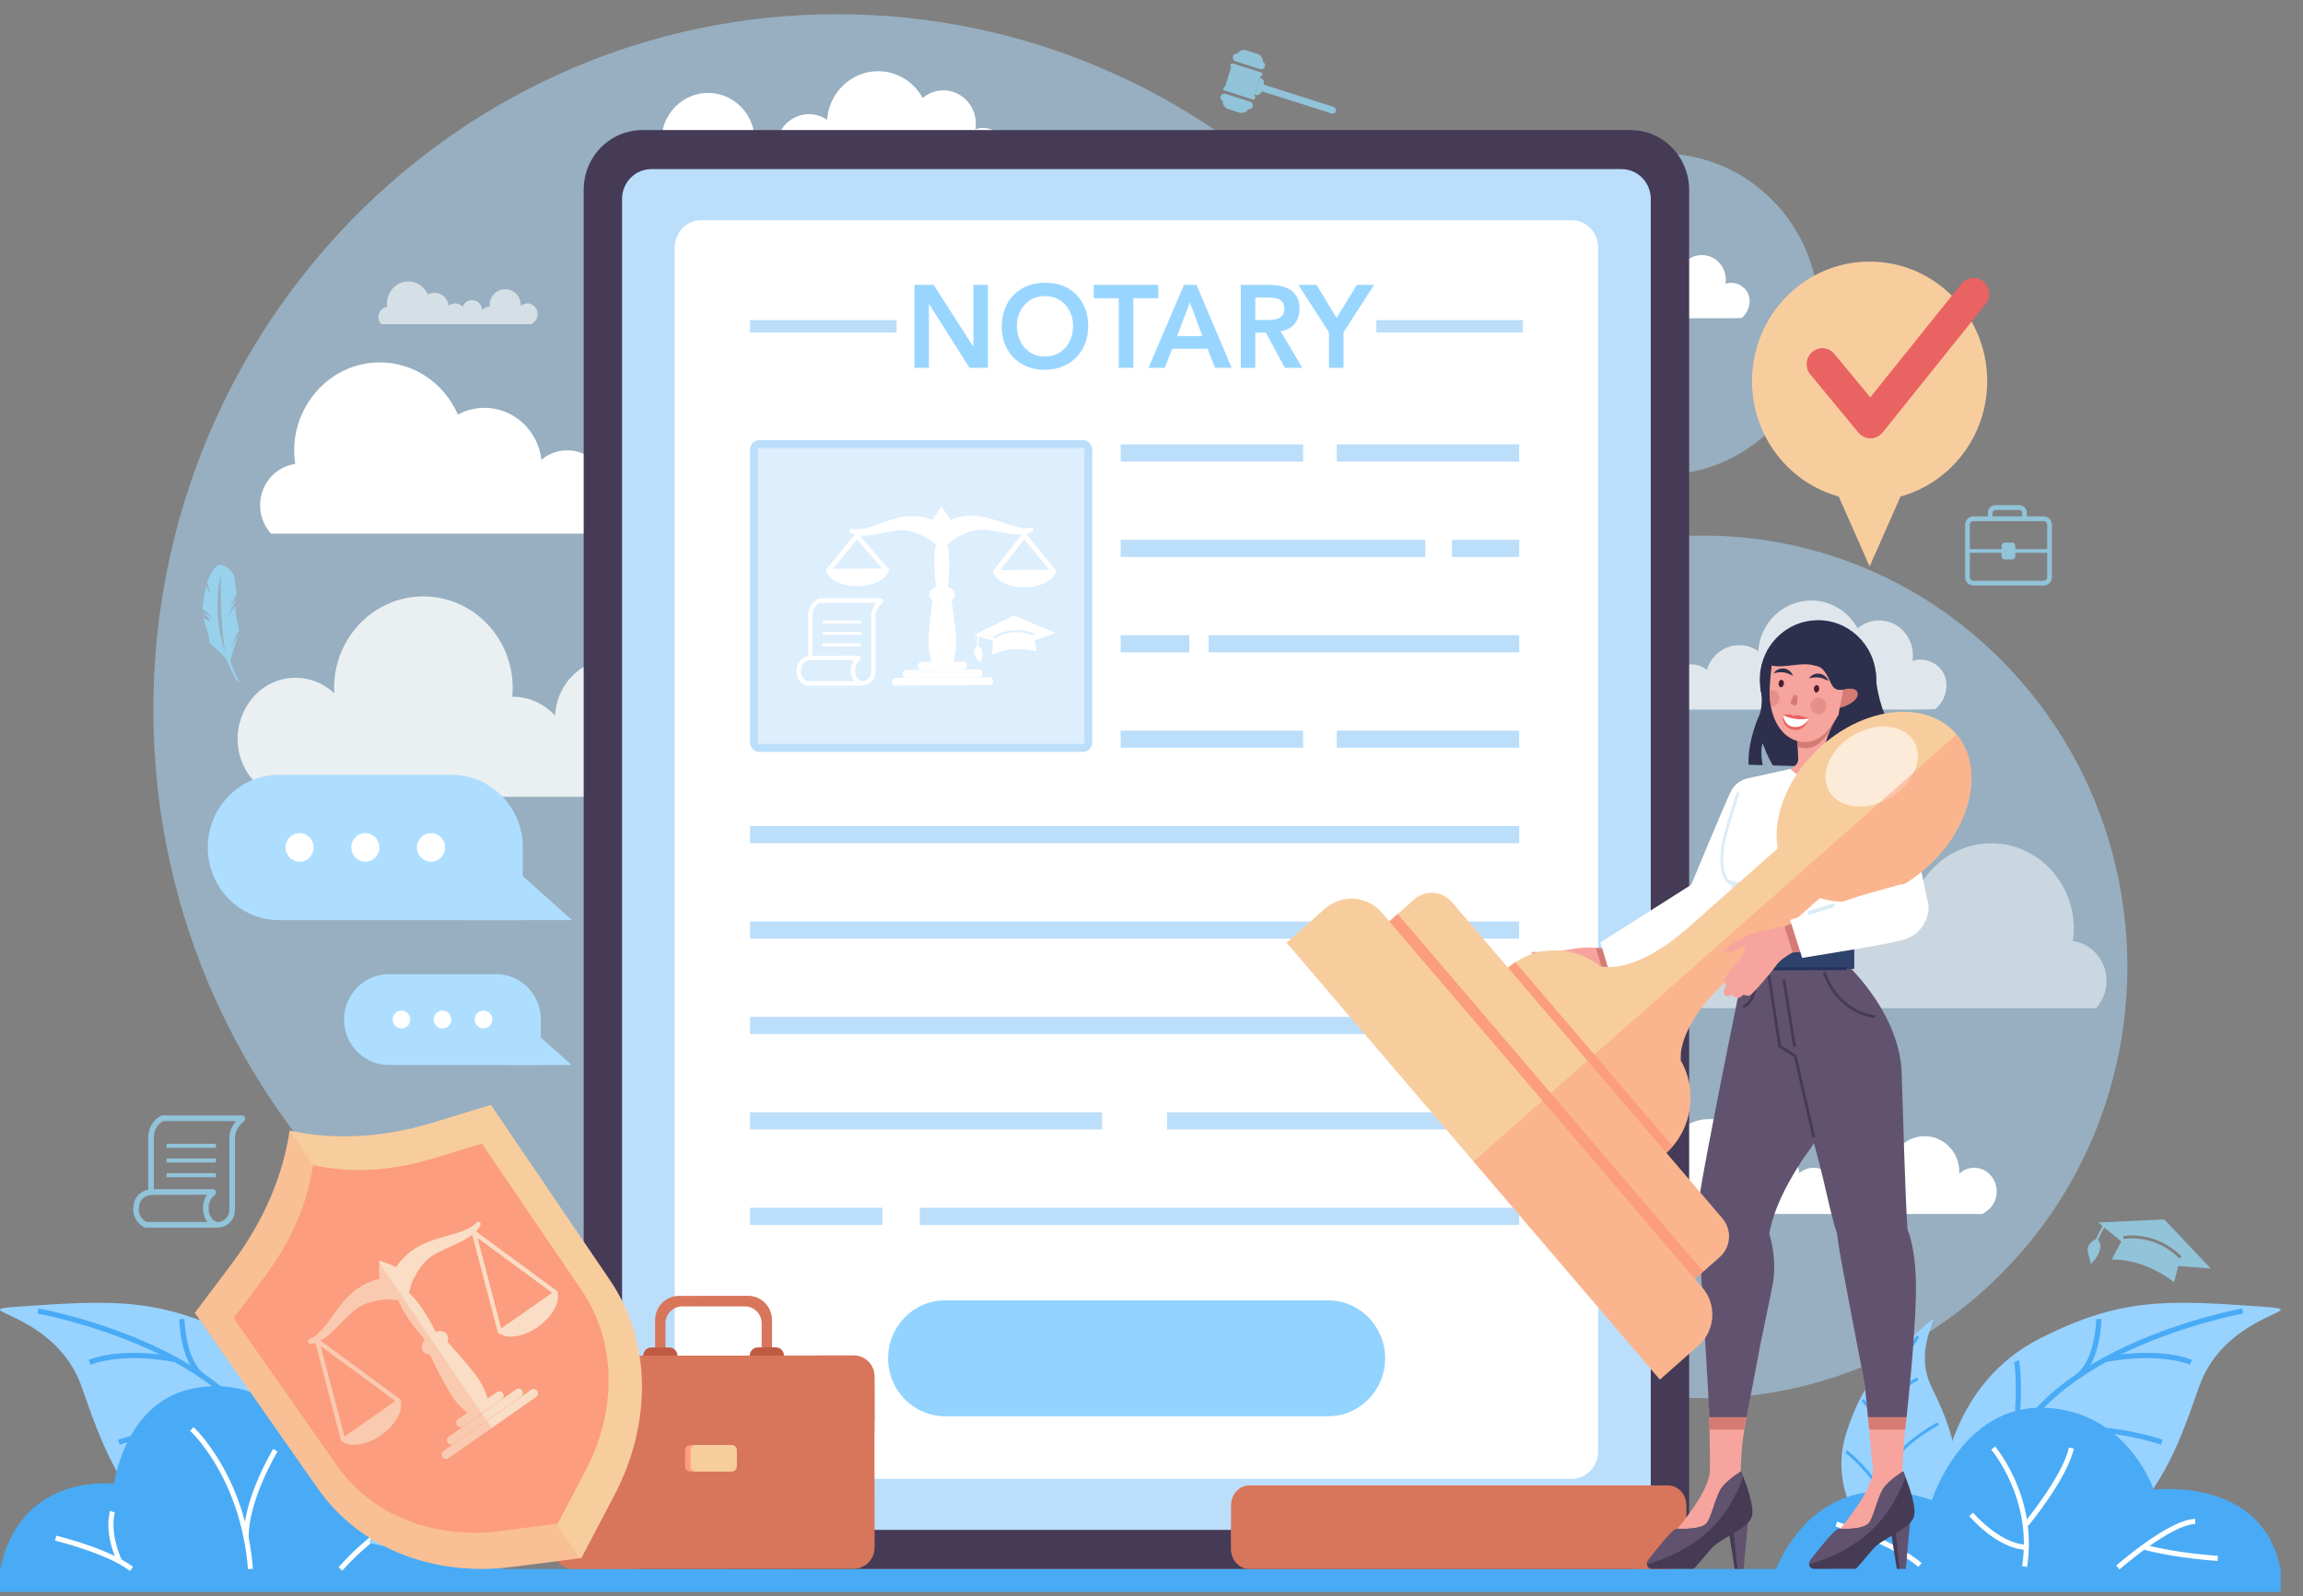 <svg width="150" height="104" viewBox="0 0 150 104" fill="none" xmlns="http://www.w3.org/2000/svg">
<rect x="0" y="0" width="150" height="104" fill="#808080" stroke="none"/>
<g opacity="0.5">
<path d="M54.52 91.526C79.114 91.526 99.052 71.244 99.052 46.226C99.052 21.207 79.114 0.926 54.52 0.926C29.926 0.926 9.988 21.207 9.988 46.226C9.988 71.244 29.926 91.526 54.52 91.526Z" fill="#AEDEFF"/>
<path d="M130.469 82.863C141.256 71.89 141.256 54.099 130.469 43.125C119.681 32.152 102.192 32.152 91.405 43.125C80.618 54.099 80.618 71.89 91.405 82.863C102.192 93.836 119.681 93.836 130.469 82.863Z" fill="#AEDEFF"/>
<path d="M115.466 27.873C119.485 23.784 119.485 17.154 115.466 13.065C111.446 8.976 104.929 8.976 100.909 13.065C96.889 17.154 96.889 23.784 100.909 27.873C104.929 31.962 111.446 31.962 115.466 27.873Z" fill="#AEDEFF"/>
</g>
<path d="M21.999 96.395C21.999 96.395 21.4 90.107 15.722 87.223C10.439 84.54 7.506 84.687 1.258 85.124C-2.63 85.396 3.573 85.327 5.333 90.383C6.891 94.856 9 101.277 16.569 101.511C24.139 101.746 21.999 96.395 21.999 96.395Z" fill="#98D2FF"/>
<path d="M18.129 96.891C17.495 92.397 13.281 89.564 9.856 87.979C6.121 86.25 2.487 85.588 2.451 85.581L2.509 85.244C2.546 85.251 6.216 85.919 9.99 87.665C12.212 88.693 14.037 89.889 15.414 91.219C17.146 92.892 18.172 94.784 18.462 96.842L18.129 96.891Z" fill="#49ABF6"/>
<path d="M5.912 88.911L5.776 88.598C5.857 88.561 7.787 87.72 11.448 88.403L11.387 88.74C7.839 88.078 5.931 88.903 5.912 88.911Z" fill="#49ABF6"/>
<path d="M7.8 94.12L7.689 93.797C7.744 93.778 13.143 91.913 17.325 93.681L17.196 93.997C13.13 92.279 7.852 94.102 7.8 94.12Z" fill="#49ABF6"/>
<path d="M13.105 89.796C11.735 88.766 11.678 86.056 11.677 85.941L12.013 85.936C12.014 85.962 12.069 88.591 13.305 89.52L13.105 89.796Z" fill="#49ABF6"/>
<path d="M17.397 94.465C16.754 92.554 16.897 88.967 17.061 88.613L17.366 88.76L17.367 88.757C17.247 89.068 17.092 92.501 17.715 94.354L17.397 94.465Z" fill="#49ABF6"/>
<path d="M28.183 97.32C28.183 97.32 29.231 94.229 27.167 91.628C25.247 89.209 23.836 88.636 20.802 87.474C18.914 86.751 21.849 88.077 21.608 90.842C21.395 93.289 21.03 96.773 24.544 98.541C28.058 100.308 28.183 97.32 28.183 97.32Z" fill="#98D2FF"/>
<path d="M26.256 96.709C26.908 94.454 25.523 92.198 24.246 90.702C22.853 89.071 21.282 87.964 21.267 87.953L21.365 87.807C21.381 87.818 22.968 88.936 24.375 90.584C25.204 91.554 25.81 92.516 26.177 93.444C26.639 94.611 26.721 95.726 26.423 96.759L26.256 96.709Z" fill="#49ABF6"/>
<path d="M22.191 90.277L22.194 90.1C22.239 90.1 23.326 90.126 24.905 91.249L24.805 91.395C23.275 90.306 22.202 90.277 22.191 90.277Z" fill="#49ABF6"/>
<path d="M21.979 93.143L21.995 92.967C22.024 92.97 24.961 93.273 26.556 95.021L26.428 95.142C24.878 93.443 22.007 93.146 21.979 93.143Z" fill="#49ABF6"/>
<path d="M25.39 92.266C24.963 91.481 25.51 90.193 25.533 90.139L25.693 90.21C25.687 90.222 25.157 91.472 25.543 92.18L25.39 92.266Z" fill="#49ABF6"/>
<path d="M26.424 95.405C26.525 94.364 27.351 92.707 27.504 92.576L27.616 92.712L27.617 92.711C27.495 92.831 26.696 94.413 26.597 95.422L26.424 95.405Z" fill="#49ABF6"/>
<path d="M126.55 96.395C126.55 96.395 127.149 90.107 132.827 87.223C138.11 84.54 141.043 84.687 147.291 85.124C151.178 85.396 144.976 85.327 143.216 90.383C141.658 94.856 139.549 101.277 131.979 101.511C124.41 101.746 126.55 96.395 126.55 96.395Z" fill="#98D2FF"/>
<path d="M130.42 96.891C131.053 92.397 135.268 89.564 138.692 87.979C142.428 86.25 146.061 85.588 146.098 85.581L146.04 85.244C146.003 85.251 142.333 85.919 138.559 87.665C136.337 88.693 134.512 89.889 133.135 91.219C131.403 92.892 130.377 94.784 130.087 96.842L130.42 96.891Z" fill="#49ABF6"/>
<path d="M142.637 88.911L142.773 88.598C142.692 88.561 140.762 87.72 137.102 88.403L137.162 88.74C140.71 88.078 142.618 88.903 142.637 88.911Z" fill="#49ABF6"/>
<path d="M140.75 94.12L140.86 93.797C140.806 93.778 135.407 91.913 131.225 93.681L131.354 93.997C135.419 92.279 140.697 94.102 140.75 94.12Z" fill="#49ABF6"/>
<path d="M135.444 89.796C136.814 88.766 136.871 86.056 136.872 85.941L136.536 85.936C136.535 85.962 136.48 88.591 135.244 89.52L135.444 89.796Z" fill="#49ABF6"/>
<path d="M131.153 94.465C131.796 92.554 131.654 88.967 131.489 88.613L131.185 88.76L131.184 88.757C131.303 89.068 131.459 92.501 130.835 94.354L131.153 94.465Z" fill="#49ABF6"/>
<path d="M121.416 99.732C121.416 99.732 119.109 96.917 120.255 93.357C121.32 90.045 122.576 88.874 125.3 86.429C126.995 84.908 124.439 87.484 125.772 90.284C126.952 92.761 128.697 96.265 125.706 99.539C122.715 102.812 121.416 99.732 121.416 99.732Z" fill="#98D2FF"/>
<path d="M123.196 98.31C121.631 96.212 122.2 93.287 122.953 91.204C123.774 88.93 124.987 87.135 124.999 87.117L124.839 87.004C124.827 87.022 123.601 88.835 122.771 91.131C122.282 92.483 122.023 93.737 122.001 94.858C121.974 96.267 122.324 97.469 123.04 98.43L123.196 98.31Z" fill="#49ABF6"/>
<path d="M124.939 89.929L124.868 89.744C124.82 89.763 123.692 90.231 122.477 92.046L122.638 92.158C123.815 90.398 124.928 89.933 124.939 89.929Z" fill="#49ABF6"/>
<path d="M126.284 92.844L126.197 92.666C126.168 92.681 123.209 94.187 122.222 96.664L122.403 96.739C123.363 94.332 126.255 92.859 126.284 92.844Z" fill="#49ABF6"/>
<path d="M122.366 93.308C122.507 92.313 121.43 91.184 121.384 91.137L121.245 91.276C121.256 91.287 122.3 92.382 122.173 93.28L122.366 93.308Z" fill="#49ABF6"/>
<path d="M122.51 97.013C121.997 95.964 120.484 94.561 120.273 94.486L120.209 94.674L120.207 94.673C120.382 94.75 121.838 96.084 122.335 97.102L122.51 97.013Z" fill="#49ABF6"/>
<path d="M148.549 102.219H0V103.713H148.549V102.219Z" fill="#49ABF6"/>
<path d="M115.629 102.385C115.629 102.385 118.078 95.079 125.832 97.736C125.832 97.736 127.79 91.508 133.177 91.716C138.564 91.924 140.278 97.048 140.278 97.048C140.278 97.048 147.515 96.158 148.549 102.385H115.629Z" fill="#49ABF6"/>
<path d="M132.027 102.087L131.705 102.034C132.401 97.643 129.723 94.483 129.696 94.452L129.941 94.232C129.97 94.265 132.748 97.537 132.027 102.087Z" fill="white"/>
<path d="M132.111 99.401L131.861 99.187C131.886 99.157 134.338 96.174 134.755 94.307L135.074 94.38C134.639 96.326 132.214 99.276 132.111 99.401Z" fill="white"/>
<path d="M131.973 100.981C130.042 100.874 128.334 98.852 128.262 98.766L128.511 98.551C128.527 98.571 130.201 100.55 131.991 100.649L131.973 100.981Z" fill="white"/>
<path d="M138.047 102.249L137.834 101.998C137.973 101.875 141.26 99.004 142.975 98.955L142.984 99.287C141.384 99.332 138.081 102.22 138.047 102.249Z" fill="white"/>
<path d="M144.439 101.695C144.413 101.694 141.797 101.532 139.679 100.976L139.76 100.654C141.847 101.202 144.432 101.362 144.458 101.364L144.439 101.695Z" fill="white"/>
<path d="M124.948 102.083C123.226 100.626 119.589 99.462 119.553 99.45L119.65 99.133C119.802 99.181 123.385 100.329 125.157 101.828L124.948 102.083Z" fill="white"/>
<path d="M123.651 100.936L123.325 100.926C123.367 99.449 122.737 98.296 122.73 98.285L123.015 98.121C123.043 98.171 123.696 99.367 123.651 100.936Z" fill="#98D2FF"/>
<path d="M0 102.383C0 102.383 0.653 96.322 7.427 96.654C7.427 96.654 8.08 91.838 11.917 90.634C15.753 89.43 20.242 91.63 21.303 96.508C21.303 96.508 24.568 93.671 28.975 95.453C33.383 97.235 32.567 102.383 32.567 102.383H0Z" fill="#49ABF6"/>
<path d="M16.151 102.231C15.681 96.272 12.421 93.252 12.388 93.223L12.605 92.975C12.639 93.005 15.995 96.105 16.476 102.204L16.151 102.231Z" fill="white"/>
<path d="M15.875 100.214C15.826 97.676 17.717 94.527 17.798 94.394L18.076 94.569C18.057 94.601 16.154 97.768 16.201 100.207L15.875 100.214Z" fill="white"/>
<path d="M22.296 102.327L22.05 102.109C22.187 101.948 25.458 98.166 28.857 97.818L28.89 98.149C25.621 98.483 22.329 102.289 22.296 102.327Z" fill="white"/>
<path d="M28.334 101.022C27.479 101.022 25.747 100.959 24.061 100.517L24.143 100.195C26.447 100.799 28.841 100.682 28.865 100.68L28.882 101.012C28.875 101.012 28.673 101.022 28.334 101.022Z" fill="#98D2FF"/>
<path d="M8.47 102.349C6.982 101.207 3.622 100.38 3.588 100.372L3.664 100.049C3.804 100.083 7.124 100.9 8.666 102.084L8.47 102.349Z" fill="white"/>
<path d="M7.646 101.796C6.737 99.774 7.153 98.486 7.171 98.432L7.481 98.539C7.477 98.551 7.092 99.767 7.943 101.658L7.646 101.796Z" fill="white"/>
<g opacity="0.5">
<path d="M137.204 63.898C137.204 64.586 136.944 65.211 136.522 65.679H98.845L98.498 65.443C98.15 65.207 97.842 64.907 97.625 64.542C97.481 64.299 97.382 64.055 97.322 63.802C96.93 62.192 98.03 60.546 99.643 60.459C100.355 60.42 101.003 60.685 101.486 61.134C101.482 61.059 101.475 60.984 101.475 60.908C101.475 58.685 103.23 56.883 105.394 56.883C107.293 56.883 108.877 58.271 109.237 60.114C109.286 60.37 109.313 60.636 109.313 60.908C109.313 61.036 109.306 61.162 109.294 61.287H109.313C110.045 61.287 110.705 61.605 111.171 62.114L111.172 62.115C111.192 61.674 111.318 61.261 111.524 60.904C111.966 60.137 112.778 59.623 113.709 59.623C114.79 59.623 115.712 60.319 116.078 61.297C116.544 60.781 117.206 60.455 117.945 60.455C118.559 60.455 119.122 60.679 119.561 61.051C119.774 59.215 121.291 57.791 123.135 57.791C123.736 57.791 124.301 57.945 124.8 58.212C125.698 56.145 127.796 54.748 130.185 54.963C133.233 55.238 135.458 58.161 135.009 61.27C135.007 61.284 135.005 61.298 135.003 61.311C135.971 61.444 136.767 62.138 137.07 63.067C137.157 63.328 137.204 63.606 137.204 63.898Z" fill="white"/>
</g>
<g opacity="0.7">
<path d="M100.181 45.511C100.181 45.763 100.222 46.005 100.299 46.232H100.52V46.242L102.639 46.241H102.684L104.328 46.239C104.33 46.242 104.332 46.244 104.335 46.246C104.349 46.26 104.364 46.273 104.379 46.285C104.385 46.272 104.389 46.259 104.393 46.246C104.394 46.244 104.395 46.241 104.395 46.239L108.588 46.235H109.222L111.117 46.233L112.149 46.232H112.15L114.421 46.231L117.67 46.228H117.679C117.681 46.228 117.685 46.228 117.69 46.229C117.775 46.231 118.232 46.231 118.261 46.228H118.276L123.653 46.224L124.827 46.222H124.829C124.831 46.222 124.834 46.221 124.836 46.221C124.859 46.225 124.97 46.225 125.116 46.223C125.457 46.219 125.992 46.205 126.048 46.201C126.048 46.201 126.804 45.647 126.775 44.575C126.75 43.645 125.949 42.972 125.07 42.972C124.89 42.972 124.719 43.004 124.559 43.06C124.579 42.937 124.591 42.811 124.591 42.682C124.591 41.434 123.606 40.421 122.391 40.421C121.859 40.421 121.371 40.615 120.99 40.939C120.396 39.855 119.266 39.123 117.97 39.123C116.316 39.123 114.933 40.313 114.59 41.906C114.553 42.074 114.528 42.245 114.516 42.421L114.514 42.42C114.49 42.403 114.465 42.387 114.44 42.371C114.104 42.157 113.709 42.034 113.284 42.034C112.285 42.034 111.442 42.717 111.173 43.653C110.9 43.423 110.55 43.285 110.168 43.285C110.155 43.285 110.142 43.285 110.129 43.287C109.938 43.291 109.755 43.331 109.587 43.398C109.493 42.699 109.184 42.071 108.73 41.587C108.155 40.975 107.348 40.595 106.455 40.595C104.816 40.595 103.469 41.877 103.312 43.518C103.022 43.369 102.695 43.285 102.348 43.285C101.151 43.286 100.181 44.282 100.181 45.511Z" fill="white"/>
</g>
<path d="M95.094 20.228C95.094 20.407 95.123 20.578 95.178 20.739H95.334V20.746L96.838 20.745H96.869L98.035 20.744C98.037 20.746 98.038 20.747 98.04 20.749C98.05 20.759 98.061 20.768 98.072 20.777C98.076 20.767 98.079 20.758 98.082 20.749C98.082 20.747 98.082 20.746 98.083 20.744L101.056 20.741H101.506L102.85 20.74L103.582 20.739H103.583L105.193 20.738L107.497 20.736H107.504C107.505 20.736 107.508 20.736 107.512 20.737C107.572 20.738 107.896 20.738 107.917 20.736H107.927L111.741 20.733L112.574 20.732H112.574C112.576 20.732 112.578 20.732 112.58 20.732C112.596 20.734 112.675 20.734 112.778 20.733C113.021 20.73 113.399 20.72 113.439 20.717C113.439 20.717 113.976 20.324 113.955 19.564C113.937 18.904 113.369 18.427 112.746 18.427C112.618 18.427 112.497 18.449 112.383 18.489C112.397 18.402 112.406 18.313 112.406 18.222C112.406 17.336 111.708 16.618 110.846 16.618C110.468 16.618 110.122 16.756 109.852 16.985C109.431 16.216 108.63 15.697 107.71 15.697C106.537 15.697 105.557 16.541 105.313 17.671C105.287 17.79 105.269 17.912 105.26 18.036L105.259 18.036C105.242 18.023 105.225 18.012 105.207 18.001C104.968 17.849 104.688 17.762 104.387 17.762C103.678 17.762 103.08 18.246 102.89 18.91C102.696 18.747 102.448 18.649 102.177 18.649C102.168 18.649 102.158 18.649 102.149 18.65C102.013 18.653 101.884 18.681 101.764 18.729C101.698 18.234 101.479 17.788 101.157 17.445C100.749 17.011 100.177 16.741 99.544 16.741C98.381 16.741 97.426 17.651 97.314 18.814C97.109 18.709 96.877 18.649 96.631 18.649C95.782 18.649 95.094 19.356 95.094 20.228Z" fill="white"/>
<path d="M40.085 10.782C40.085 11.024 40.125 11.257 40.199 11.475H40.411V11.484L42.449 11.483H42.493L44.073 11.482C44.076 11.484 44.078 11.486 44.08 11.488C44.093 11.502 44.108 11.515 44.123 11.526C44.128 11.513 44.133 11.501 44.136 11.488C44.137 11.486 44.137 11.484 44.138 11.482L48.17 11.477H48.78L50.602 11.476L51.594 11.475H51.596L53.779 11.474L56.904 11.471H56.913C56.914 11.471 56.918 11.471 56.924 11.472C57.005 11.474 57.444 11.474 57.473 11.471H57.486L62.658 11.467L63.787 11.466H63.788C63.791 11.466 63.793 11.465 63.796 11.465C63.818 11.468 63.924 11.469 64.065 11.467C64.393 11.463 64.907 11.449 64.961 11.445C64.961 11.445 65.688 10.913 65.66 9.881C65.636 8.987 64.865 8.34 64.02 8.34C63.848 8.34 63.683 8.37 63.529 8.424C63.548 8.306 63.56 8.185 63.56 8.062C63.56 6.861 62.613 5.887 61.444 5.887C60.932 5.887 60.463 6.074 60.097 6.385C59.526 5.342 58.439 4.639 57.193 4.639C55.602 4.639 54.272 5.783 53.941 7.315C53.906 7.476 53.882 7.641 53.87 7.81L53.869 7.809C53.846 7.793 53.822 7.777 53.798 7.762C53.475 7.556 53.094 7.438 52.686 7.438C51.725 7.438 50.914 8.094 50.656 8.995C50.394 8.774 50.057 8.642 49.69 8.642C49.677 8.642 49.665 8.642 49.652 8.643C49.468 8.647 49.292 8.685 49.13 8.75C49.041 8.078 48.743 7.474 48.306 7.009C47.754 6.42 46.978 6.054 46.119 6.054C44.543 6.054 43.248 7.287 43.096 8.865C42.817 8.722 42.503 8.642 42.169 8.642C41.018 8.641 40.085 9.599 40.085 10.782Z" fill="white"/>
<g opacity="0.6">
<path d="M24.648 20.66C24.648 20.839 24.716 21.001 24.825 21.122H34.602L34.693 21.061C34.783 21 34.863 20.922 34.919 20.827C34.956 20.764 34.982 20.701 34.998 20.635C35.099 20.218 34.814 19.79 34.395 19.768C34.211 19.758 34.042 19.826 33.917 19.943C33.918 19.923 33.92 19.904 33.92 19.884C33.92 19.307 33.465 18.84 32.903 18.84C32.41 18.84 31.999 19.2 31.906 19.678C31.893 19.745 31.886 19.814 31.886 19.884C31.886 19.917 31.888 19.95 31.891 19.983H31.886C31.696 19.983 31.525 20.065 31.404 20.197L31.404 20.198C31.399 20.083 31.366 19.976 31.312 19.883C31.198 19.684 30.987 19.551 30.745 19.551C30.465 19.551 30.226 19.731 30.131 19.985C30.01 19.851 29.838 19.767 29.646 19.767C29.487 19.767 29.341 19.825 29.227 19.921C29.172 19.445 28.778 19.076 28.299 19.076C28.143 19.076 27.997 19.115 27.867 19.185C27.634 18.648 27.09 18.286 26.47 18.342C25.679 18.413 25.102 19.172 25.218 19.978C25.218 19.982 25.219 19.985 25.22 19.989C24.968 20.023 24.762 20.203 24.683 20.445C24.66 20.512 24.648 20.584 24.648 20.66Z" fill="white"/>
</g>
<path d="M107.03 78.064C107.03 78.46 107.18 78.82 107.423 79.09H129.129L129.329 78.954C129.529 78.818 129.707 78.646 129.832 78.435C129.914 78.295 129.971 78.154 130.006 78.009C130.232 77.081 129.598 76.133 128.669 76.083C128.259 76.06 127.885 76.213 127.607 76.472C127.61 76.428 127.613 76.385 127.613 76.341C127.613 75.061 126.603 74.022 125.356 74.022C124.262 74.022 123.349 74.822 123.142 75.884C123.114 76.032 123.098 76.185 123.098 76.341C123.098 76.415 123.102 76.488 123.109 76.56H123.098C122.676 76.56 122.296 76.743 122.028 77.036L122.027 77.037C122.016 76.783 121.943 76.545 121.824 76.339C121.57 75.897 121.102 75.601 120.566 75.601C119.943 75.601 119.412 76.002 119.201 76.566C118.933 76.268 118.551 76.08 118.125 76.08C117.772 76.08 117.447 76.21 117.194 76.424C117.072 75.366 116.198 74.546 115.136 74.546C114.789 74.546 114.463 74.635 114.176 74.789C113.659 73.598 112.45 72.793 111.074 72.917C109.318 73.075 108.036 74.759 108.295 76.55C108.296 76.558 108.297 76.566 108.298 76.574C107.74 76.65 107.282 77.05 107.107 77.585C107.057 77.736 107.03 77.896 107.03 78.064Z" fill="white"/>
<path d="M16.94 32.914C16.94 33.629 17.21 34.277 17.649 34.763H56.781L57.142 34.519C57.503 34.274 57.823 33.962 58.048 33.582C58.197 33.331 58.3 33.077 58.363 32.814C58.77 31.142 57.627 29.433 55.952 29.342C55.213 29.302 54.539 29.576 54.038 30.043C54.042 29.965 54.049 29.888 54.049 29.808C54.049 27.499 52.227 25.628 49.979 25.628C48.007 25.628 46.362 27.069 45.988 28.983C45.936 29.25 45.909 29.526 45.909 29.808C45.909 29.941 45.916 30.073 45.928 30.202H45.909C45.148 30.202 44.463 30.532 43.979 31.061L43.977 31.062C43.957 30.604 43.827 30.175 43.612 29.804C43.153 29.007 42.31 28.474 41.343 28.474C40.22 28.474 39.263 29.197 38.882 30.212C38.399 29.676 37.711 29.337 36.943 29.337C36.306 29.337 35.721 29.57 35.265 29.956C35.044 28.05 33.468 26.571 31.553 26.571C30.929 26.571 30.341 26.731 29.823 27.008C28.891 24.861 26.712 23.41 24.231 23.634C21.065 23.919 18.754 26.956 19.22 30.185C19.222 30.199 19.224 30.213 19.227 30.227C18.221 30.365 17.394 31.086 17.079 32.051C16.989 32.322 16.94 32.611 16.94 32.914Z" fill="white"/>
<g opacity="0.8">
<path d="M74.797 49.269C74.797 50.29 74.411 51.217 73.784 51.912H17.854L17.339 51.562C16.823 51.212 16.366 50.767 16.044 50.224C15.831 49.864 15.684 49.501 15.594 49.126C15.012 46.736 16.645 44.293 19.04 44.163C20.096 44.106 21.059 44.498 21.776 45.165C21.77 45.054 21.759 44.943 21.759 44.83C21.759 41.529 24.364 38.855 27.577 38.855C30.396 38.855 32.747 40.915 33.281 43.651C33.355 44.032 33.393 44.426 33.393 44.83C33.393 45.02 33.383 45.207 33.366 45.392H33.393C34.481 45.392 35.46 45.864 36.152 46.62L36.154 46.622C36.183 45.967 36.37 45.354 36.677 44.823C37.332 43.685 38.538 42.923 39.919 42.923C41.524 42.923 42.893 43.955 43.437 45.407C44.127 44.641 45.111 44.157 46.208 44.157C47.119 44.157 47.955 44.489 48.606 45.041C48.922 42.317 51.174 40.203 53.911 40.203C54.804 40.203 55.644 40.431 56.384 40.828C57.716 37.759 60.831 35.685 64.377 36.005C68.902 36.413 72.205 40.753 71.538 45.368C71.536 45.388 71.533 45.409 71.53 45.428C72.967 45.625 74.149 46.655 74.599 48.035C74.728 48.422 74.797 48.835 74.797 49.269Z" fill="white"/>
</g>
<path d="M110.019 12.36V98.325C110.019 100.472 108.307 102.214 106.197 102.214H41.839C39.727 102.214 38.017 100.472 38.017 98.325V12.36C38.017 11.93 38.086 11.516 38.213 11.13C38.22 11.105 38.228 11.081 38.236 11.058C38.763 9.551 40.176 8.473 41.839 8.473H106.197C107.858 8.473 109.272 9.55 109.798 11.058C109.808 11.081 109.815 11.104 109.821 11.128V11.13C109.95 11.516 110.019 11.93 110.019 12.36Z" fill="#463B56"/>
<path d="M107.519 12.961V97.729C107.519 98.803 106.663 99.673 105.608 99.673H42.427C41.371 99.673 40.517 98.803 40.517 97.729V12.961C40.517 11.888 41.371 11.018 42.427 11.018H105.608C106.663 11.018 107.519 11.888 107.519 12.961Z" fill="#BBDEFB"/>
<path d="M104.092 16.143V94.547C104.092 95.54 103.324 96.344 102.377 96.344H45.66C44.712 96.344 43.944 95.54 43.944 94.547V16.143C43.944 15.151 44.712 14.346 45.66 14.346H102.377C103.324 14.346 104.092 15.151 104.092 16.143Z" fill="white"/>
<path d="M61.555 84.719H86.506C88.555 84.719 90.216 86.409 90.216 88.493C90.216 90.578 88.555 92.268 86.506 92.268H61.555C59.506 92.268 57.845 90.578 57.845 88.493C57.845 86.409 59.506 84.719 61.555 84.719Z" fill="#92D3FF"/>
<path d="M99.189 20.857H89.643V21.665H99.189V20.857Z" fill="#BBDEFB"/>
<path d="M58.397 20.857H48.851V21.665H58.397V20.857Z" fill="#BBDEFB"/>
<path d="M70.538 48.726H49.454C49.262 48.726 49.106 48.568 49.106 48.373V29.291C49.106 29.096 49.262 28.938 49.454 28.938H70.538C70.73 28.938 70.885 29.096 70.885 29.291V48.373C70.885 48.568 70.73 48.726 70.538 48.726Z" fill="white"/>
<path d="M70.538 48.985H49.454C49.121 48.985 48.851 48.71 48.851 48.372V29.289C48.851 28.951 49.121 28.676 49.454 28.676H70.538C70.871 28.676 71.141 28.951 71.141 29.289V48.372C71.141 48.71 70.871 48.985 70.538 48.985ZM49.454 29.196C49.403 29.196 49.362 29.238 49.362 29.289V48.372C49.362 48.423 49.403 48.464 49.454 48.464H70.538C70.588 48.464 70.629 48.423 70.629 48.372V29.289C70.629 29.238 70.588 29.196 70.538 29.196H49.454V29.196Z" fill="#BBDEFB"/>
<g opacity="0.5">
<path d="M70.537 48.728H49.453C49.261 48.728 49.105 48.57 49.105 48.375V29.293C49.105 29.098 49.261 28.939 49.453 28.939H70.537C70.729 28.939 70.884 29.098 70.884 29.293V48.375C70.884 48.57 70.729 48.728 70.537 48.728Z" fill="#BBDEFB"/>
</g>
<path d="M84.876 28.953H72.992V30.072H84.876V28.953Z" fill="#BBDEFB"/>
<path d="M98.948 28.953H87.064V30.072H98.948V28.953Z" fill="#BBDEFB"/>
<path d="M84.876 47.598H72.992V48.716H84.876V47.598Z" fill="#BBDEFB"/>
<path d="M98.948 47.598H87.064V48.716H98.948V47.598Z" fill="#BBDEFB"/>
<path d="M92.833 35.168H72.992V36.287H92.833V35.168Z" fill="#BBDEFB"/>
<path d="M98.949 35.168H94.567V36.287H98.949V35.168Z" fill="#BBDEFB"/>
<path d="M98.949 41.383H78.722V42.502H98.949V41.383Z" fill="#BBDEFB"/>
<path d="M77.459 41.383H72.992V42.502H77.459V41.383Z" fill="#BBDEFB"/>
<path d="M71.785 72.467H48.851V73.585H71.785V72.467Z" fill="#BBDEFB"/>
<path d="M98.948 72.467H76.014V73.585H98.948V72.467Z" fill="#BBDEFB"/>
<path d="M98.949 53.816H48.851V54.935H98.949V53.816Z" fill="#BBDEFB"/>
<path d="M98.949 66.25H48.851V67.369H98.949V66.25Z" fill="#BBDEFB"/>
<path d="M87.142 60.031H48.851V61.15H87.142V60.031Z" fill="#BBDEFB"/>
<path d="M98.948 60.031H90.492V61.15H98.948V60.031Z" fill="#BBDEFB"/>
<path d="M98.949 78.686H59.911V79.804H98.949V78.686Z" fill="#BBDEFB"/>
<path d="M57.471 78.686H48.851V79.804H57.471V78.686Z" fill="#BBDEFB"/>
<path d="M64.444 44.123L58.344 44.168C58.208 44.169 58.098 44.282 58.099 44.421C58.1 44.56 58.211 44.672 58.348 44.671L64.447 44.626C64.584 44.625 64.694 44.511 64.693 44.373C64.692 44.234 64.58 44.122 64.444 44.123Z" fill="white"/>
<path d="M63.748 44.116C63.884 44.115 63.994 44.002 63.993 43.863C63.992 43.724 63.881 43.612 63.744 43.613L59.037 43.648C58.901 43.649 58.791 43.762 58.792 43.901C58.793 44.04 58.904 44.152 59.041 44.151L63.748 44.116Z" fill="white"/>
<path d="M68.795 37.179L66.834 34.777C67.216 34.704 67.3 34.592 67.31 34.519C67.311 34.516 67.311 34.512 67.311 34.508C67.313 34.473 67.298 34.45 67.298 34.45C67.293 34.44 67.286 34.431 67.28 34.423C67.278 34.421 67.276 34.42 67.275 34.418C67.269 34.412 67.264 34.407 67.258 34.402C67.257 34.401 67.256 34.4 67.254 34.399L67.254 34.399C67.216 34.37 67.166 34.36 67.119 34.374C66.94 34.427 66.513 34.462 65.602 34.145C64.29 33.688 63.349 33.321 61.895 33.857C61.644 33.414 61.316 33.002 61.316 33.002L61.315 33.002C61.315 33.002 60.99 33.418 60.743 33.864C59.284 33.352 58.349 33.732 57.044 34.208C56.138 34.539 55.71 34.51 55.531 34.459C55.483 34.446 55.433 34.457 55.396 34.486L55.395 34.486C55.394 34.487 55.393 34.489 55.392 34.49C55.386 34.495 55.381 34.5 55.375 34.506C55.374 34.508 55.372 34.509 55.37 34.511C55.364 34.519 55.358 34.528 55.353 34.538C55.353 34.538 55.341 34.557 55.34 34.586C55.34 34.59 55.34 34.593 55.34 34.597C55.344 34.658 55.399 34.754 55.665 34.825L53.794 37.13C53.779 37.172 53.786 37.219 53.811 37.255C53.822 37.271 53.837 37.283 53.853 37.293C54.072 37.815 54.888 38.198 55.859 38.191C56.83 38.184 57.641 37.788 57.852 37.263C57.868 37.254 57.882 37.241 57.893 37.225C57.918 37.188 57.924 37.142 57.909 37.1L55.981 34.881C56.058 34.889 56.134 34.895 56.211 34.897C56.624 34.904 57.044 34.814 57.545 34.715C57.824 34.661 58.128 34.603 58.47 34.558C58.539 34.549 58.607 34.544 58.676 34.542C58.727 34.541 58.779 34.542 58.83 34.545C59.644 34.586 60.42 35.075 60.653 35.236C60.736 35.342 60.842 35.428 60.964 35.485C60.748 36.433 60.895 37.712 60.973 38.237C60.702 38.332 60.517 38.522 60.519 38.739C60.52 38.884 60.603 39.014 60.738 39.113C60.686 39.475 60.53 40.608 60.481 41.545C60.443 42.263 60.576 42.814 60.678 43.121L60.033 43.126C59.897 43.127 59.787 43.24 59.788 43.379C59.789 43.518 59.9 43.63 60.036 43.629L62.744 43.608C62.88 43.608 62.99 43.494 62.989 43.355C62.988 43.216 62.877 43.105 62.74 43.106L62.095 43.111C62.193 42.802 62.318 42.25 62.27 41.532C62.207 40.596 62.036 39.465 61.978 39.103C62.112 39.003 62.193 38.871 62.192 38.727C62.191 38.509 62.003 38.322 61.731 38.232C61.801 37.705 61.93 36.424 61.7 35.48C61.821 35.42 61.926 35.333 62.007 35.226C62.244 35.059 63.04 34.539 63.872 34.505C63.906 34.503 63.941 34.503 63.975 34.503C64.043 34.503 64.112 34.508 64.181 34.516C64.455 34.548 64.705 34.588 64.937 34.629C64.995 34.639 65.052 34.65 65.108 34.66C65.611 34.751 66.032 34.834 66.444 34.821C66.48 34.82 66.515 34.817 66.55 34.815L64.679 37.209C64.665 37.251 64.672 37.298 64.697 37.334C64.708 37.35 64.723 37.362 64.739 37.372C64.957 37.894 65.774 38.277 66.745 38.27C67.716 38.262 68.526 37.867 68.738 37.342C68.754 37.333 68.768 37.32 68.779 37.304C68.804 37.268 68.81 37.221 68.795 37.179ZM54.255 37.062L55.815 35.147L57.447 37.036L54.255 37.062ZM66.701 35.135L68.333 37.115L65.141 37.141L66.701 35.135Z" fill="white"/>
<path d="M68.758 41.242L66.043 40.09L63.433 41.387L63.665 41.453L63.623 42.107C63.584 42.144 63.532 42.205 63.493 42.29C63.493 42.291 63.493 42.291 63.493 42.292C63.476 42.329 63.462 42.371 63.453 42.417C63.452 42.422 63.452 42.426 63.451 42.431C63.447 42.453 63.444 42.477 63.442 42.502C63.442 42.502 63.442 42.502 63.442 42.502C63.442 42.502 63.442 42.503 63.442 42.503C63.44 42.539 63.444 42.575 63.452 42.61C63.514 42.858 63.816 43.045 63.835 43.218C63.835 43.218 63.835 43.217 63.836 43.217C63.836 43.217 63.836 43.218 63.836 43.218C63.836 43.218 64.003 42.855 63.977 42.523C63.964 42.346 63.895 42.18 63.716 42.081L63.755 41.478L64.686 41.742L64.611 42.644C65.997 42.001 67.518 42.449 67.518 42.449L67.405 41.718L68.758 41.242ZM67.323 41.397C65.866 40.817 64.75 41.594 64.74 41.602L64.703 41.549L64.667 41.497C64.679 41.489 65.85 40.673 67.368 41.277L67.346 41.337L67.323 41.397Z" fill="white"/>
<path d="M56.144 44.668H52.49L52.463 44.657C52.181 44.532 51.709 44.099 51.936 43.353C52.067 42.921 52.436 42.783 52.637 42.74V40.094C52.637 39.637 52.883 39.217 53.278 39L53.31 38.982H57.383C57.454 38.982 57.516 39.028 57.539 39.095C57.561 39.163 57.539 39.237 57.483 39.281C57.353 39.382 57.049 39.665 57.027 40.101L57.027 43.77C57.027 44.265 56.631 44.668 56.144 44.668ZM52.552 44.38H56.144C56.475 44.38 56.744 44.107 56.744 43.77V40.094C56.762 39.73 56.926 39.454 57.084 39.27H53.383C53.097 39.442 52.921 39.754 52.921 40.094V43.001L52.786 43.008C52.768 43.009 52.328 43.039 52.206 43.439C52.02 44.051 52.434 44.318 52.552 44.38Z" fill="white"/>
<path d="M56.07 40.422H53.568V40.626H56.07V40.422Z" fill="white"/>
<path d="M56.07 41.162H53.568V41.366H56.07V41.162Z" fill="white"/>
<path d="M56.07 41.908H53.568V42.112H56.07V41.908Z" fill="white"/>
<path d="M56.065 44.664C56.04 44.659 55.472 44.529 55.417 43.765C55.393 43.416 55.502 43.168 55.623 43.004L52.782 43.011L52.781 42.723L55.908 42.715C55.98 42.715 56.044 42.761 56.066 42.831C56.088 42.901 56.064 42.976 56.006 43.019C55.879 43.113 55.67 43.331 55.7 43.745C55.738 44.285 56.108 44.379 56.124 44.383L56.065 44.664Z" fill="white"/>
<path d="M59.559 18.559H60.812L63.385 22.573H63.4V18.559H64.345V23.962H63.145L60.519 19.818H60.504V23.962H59.559L59.559 18.559Z" fill="#99D6FF"/>
<path d="M65.245 21.282C65.245 20.85 65.315 20.457 65.455 20.103C65.595 19.75 65.789 19.448 66.037 19.199C66.284 18.95 66.579 18.757 66.922 18.622C67.264 18.488 67.641 18.42 68.051 18.42C68.466 18.415 68.846 18.477 69.192 18.607C69.537 18.737 69.834 18.927 70.084 19.176C70.334 19.425 70.529 19.725 70.67 20.076C70.809 20.427 70.88 20.819 70.88 21.252C70.88 21.674 70.809 22.058 70.67 22.404C70.529 22.75 70.334 23.048 70.084 23.297C69.834 23.547 69.537 23.741 69.192 23.881C68.846 24.021 68.466 24.093 68.051 24.098C67.641 24.098 67.264 24.031 66.922 23.896C66.579 23.761 66.284 23.57 66.037 23.324C65.789 23.077 65.595 22.781 65.455 22.435C65.315 22.089 65.245 21.705 65.245 21.282ZM66.235 21.221C66.235 21.511 66.279 21.778 66.367 22.023C66.454 22.267 66.578 22.478 66.738 22.656C66.898 22.834 67.09 22.974 67.312 23.076C67.534 23.177 67.784 23.228 68.058 23.228C68.334 23.228 68.584 23.177 68.809 23.076C69.034 22.974 69.226 22.834 69.386 22.656C69.546 22.478 69.67 22.267 69.758 22.023C69.845 21.778 69.889 21.511 69.889 21.221C69.889 20.952 69.845 20.7 69.758 20.466C69.67 20.232 69.546 20.027 69.386 19.851C69.226 19.676 69.034 19.538 68.809 19.439C68.584 19.34 68.334 19.29 68.058 19.29C67.783 19.29 67.534 19.34 67.312 19.439C67.089 19.538 66.898 19.676 66.738 19.851C66.578 20.027 66.454 20.232 66.367 20.466C66.279 20.7 66.235 20.952 66.235 21.221Z" fill="#99D6FF"/>
<path d="M72.868 19.429H71.24V18.559H75.442V19.429H73.814V23.962H72.868V19.429Z" fill="#99D6FF"/>
<path d="M77.116 18.559H77.933L80.222 23.962H79.141L78.646 22.726H76.343L75.863 23.962H74.805L77.116 18.559ZM78.316 21.901L77.498 19.703L76.665 21.901H78.316Z" fill="#99D6FF"/>
<path d="M80.814 18.559H82.66C82.915 18.559 83.162 18.583 83.399 18.631C83.637 18.68 83.848 18.762 84.033 18.879C84.218 18.996 84.366 19.154 84.476 19.352C84.586 19.551 84.641 19.803 84.641 20.108C84.641 20.5 84.535 20.828 84.322 21.093C84.109 21.357 83.805 21.517 83.41 21.573L84.821 23.962H83.68L82.45 21.672H81.76V23.962H80.814V18.559ZM82.495 20.848C82.63 20.848 82.765 20.842 82.9 20.829C83.035 20.817 83.159 20.786 83.272 20.738C83.384 20.689 83.475 20.615 83.546 20.516C83.615 20.417 83.65 20.278 83.65 20.1C83.65 19.943 83.618 19.815 83.553 19.719C83.488 19.622 83.403 19.55 83.298 19.501C83.193 19.453 83.076 19.421 82.949 19.406C82.822 19.39 82.698 19.383 82.578 19.383H81.76V20.848H82.495V20.848Z" fill="#99D6FF"/>
<path d="M86.56 21.65L84.564 18.559H85.75L87.055 20.711L88.376 18.559H89.501L87.505 21.65V23.962H86.56V21.65Z" fill="#99D6FF"/>
<g opacity="0.7">
<path d="M15.572 41.311C15.596 41.278 15.61 41.258 15.61 41.258C15.598 41.272 15.585 41.289 15.572 41.311Z" fill="#99DFFF"/>
<path d="M15.017 43.004C15.017 43.004 15.361 41.666 15.573 41.312C15.465 41.468 15.152 41.929 15.062 42.136C15.062 42.136 15.395 41.247 15.588 41.088C15.588 41.088 15.252 39.783 15.369 39.484C15.369 39.484 15.066 39.782 14.862 40.135C14.862 40.135 15.288 39.195 15.456 38.992C15.456 38.992 15.118 39.346 14.975 39.599C15.082 39.363 15.322 38.85 15.424 38.731C15.424 38.731 15.288 37.828 15.281 37.662C15.273 37.496 14.955 36.886 14.401 36.806C13.847 36.727 13.49 37.985 13.49 37.985C13.49 37.985 13.668 38.566 13.78 38.743C13.687 38.626 13.436 38.297 13.428 38.133C13.428 38.133 13.149 39.524 13.214 39.694C13.214 39.694 13.685 40.001 13.785 40.236C13.785 40.236 13.48 39.984 13.174 39.92C13.174 39.92 13.631 40.196 13.687 40.483C13.687 40.483 13.335 40.29 13.24 40.272C13.24 40.272 13.668 41.533 13.647 41.869C13.647 41.869 14.521 42.671 14.721 42.91C14.721 42.91 15.23 44.065 15.302 44.169C15.374 44.274 15.618 44.486 15.618 44.486C15.618 44.486 15.009 43.303 15.017 43.004ZM14.729 42.629C14.428 41.869 13.835 39.919 14.386 37.38C14.386 37.38 14.312 41.262 14.729 42.629C14.819 42.856 14.883 42.977 14.883 42.977C14.825 42.896 14.775 42.777 14.729 42.629Z" fill="#99DFFF"/>
</g>
<g opacity="0.7">
<path d="M143.991 82.644L140.966 79.447L136.665 79.645L136.943 79.874L136.506 80.739C136.431 80.766 136.325 80.817 136.224 80.91C136.223 80.911 136.222 80.911 136.222 80.912C136.178 80.952 136.135 81.001 136.095 81.059C136.091 81.064 136.088 81.07 136.084 81.076C136.065 81.104 136.047 81.134 136.031 81.167C136.031 81.168 136.031 81.168 136.031 81.168C136.031 81.168 136.03 81.168 136.03 81.168C136.006 81.217 135.992 81.268 135.981 81.32C135.923 81.695 136.224 82.129 136.15 82.377C136.15 82.377 136.151 82.376 136.151 82.376C136.151 82.376 136.151 82.377 136.151 82.378C136.151 82.378 136.589 81.984 136.746 81.518C136.83 81.269 136.833 81.001 136.648 80.76L137.05 79.963L138.164 80.881L137.537 82.061C139.795 82.02 141.604 83.54 141.604 83.54L141.875 82.48L143.991 82.644ZM141.949 81.993C140.304 80.33 138.336 80.717 138.317 80.722L138.298 80.628L138.279 80.535C138.3 80.531 140.366 80.124 142.081 81.857L142.016 81.925L141.949 81.993Z" fill="#99DFFF"/>
</g>
<g opacity="0.7">
<path d="M86.864 6.965L82.612 5.612L82.315 5.517L82.317 5.509C82.374 5.326 82.274 5.131 82.094 5.074L82.07 5.066L81.731 6.172L81.754 6.179C81.934 6.236 82.125 6.135 82.181 5.952L82.183 5.946L86.733 7.394C86.849 7.431 86.973 7.365 87.009 7.246C87.045 7.128 86.98 7.002 86.864 6.965Z" fill="#99DFFF"/>
<path d="M80.472 3.994L81.538 4.333L81.6 4.353L82.076 4.504C82.081 4.506 82.087 4.508 82.093 4.509C82.095 4.51 82.098 4.51 82.101 4.511C82.109 4.513 82.118 4.514 82.126 4.515C82.133 4.516 82.14 4.516 82.147 4.516C82.152 4.516 82.156 4.516 82.161 4.516C82.163 4.516 82.165 4.516 82.166 4.515C82.172 4.515 82.178 4.515 82.184 4.514C82.19 4.513 82.196 4.512 82.202 4.51C82.205 4.51 82.208 4.509 82.21 4.508C82.215 4.508 82.219 4.506 82.222 4.505C82.225 4.504 82.228 4.503 82.231 4.502C82.304 4.477 82.365 4.418 82.39 4.337C82.408 4.278 82.404 4.216 82.382 4.163C82.379 4.156 82.376 4.149 82.372 4.142C82.369 4.136 82.366 4.13 82.362 4.123C82.361 4.122 82.36 4.121 82.36 4.121C82.357 4.116 82.353 4.111 82.35 4.106C82.348 4.104 82.347 4.103 82.346 4.101C82.341 4.096 82.337 4.091 82.333 4.086C82.332 4.085 82.331 4.084 82.331 4.084C82.326 4.079 82.321 4.074 82.316 4.069C82.31 4.064 82.304 4.059 82.298 4.054C82.285 4.045 82.272 4.037 82.257 4.03C82.257 4.03 82.257 4.03 82.257 4.03C82.267 3.8 82.124 3.582 81.897 3.51L81.312 3.323L81.175 3.28C80.948 3.208 80.71 3.304 80.589 3.499C80.541 3.49 80.493 3.497 80.451 3.515C80.385 3.543 80.331 3.599 80.307 3.674C80.271 3.792 80.323 3.916 80.424 3.973C80.439 3.982 80.455 3.988 80.472 3.994Z" fill="#99DFFF"/>
<path d="M79.998 7.106L80.72 7.336C80.947 7.408 81.186 7.311 81.307 7.116C81.311 7.117 81.316 7.118 81.321 7.119C81.326 7.119 81.33 7.119 81.335 7.12C81.343 7.12 81.352 7.12 81.36 7.12C81.365 7.12 81.37 7.12 81.374 7.119C81.376 7.119 81.377 7.119 81.378 7.118C81.382 7.118 81.386 7.117 81.391 7.117C81.393 7.116 81.396 7.116 81.398 7.115C81.401 7.115 81.404 7.114 81.408 7.113C81.412 7.112 81.415 7.111 81.419 7.11C81.427 7.108 81.436 7.104 81.444 7.101C81.451 7.098 81.458 7.095 81.465 7.091C81.466 7.09 81.467 7.09 81.468 7.089C81.475 7.086 81.48 7.082 81.486 7.079C81.491 7.075 81.497 7.071 81.502 7.067C81.504 7.066 81.505 7.065 81.506 7.063C81.512 7.059 81.517 7.054 81.523 7.048C81.528 7.043 81.533 7.037 81.539 7.032C81.539 7.031 81.541 7.03 81.541 7.028C81.546 7.023 81.55 7.017 81.554 7.011C81.559 7.005 81.563 6.998 81.567 6.991C81.571 6.983 81.575 6.976 81.578 6.968C81.582 6.96 81.585 6.951 81.588 6.941C81.59 6.936 81.591 6.93 81.592 6.925C81.594 6.919 81.595 6.913 81.596 6.908C81.597 6.902 81.597 6.897 81.598 6.891C81.599 6.886 81.599 6.88 81.599 6.874C81.6 6.859 81.599 6.845 81.597 6.83C81.596 6.824 81.595 6.817 81.594 6.81C81.592 6.805 81.591 6.799 81.59 6.794C81.588 6.791 81.588 6.788 81.587 6.784C81.585 6.779 81.583 6.773 81.581 6.768C81.578 6.762 81.575 6.756 81.572 6.75C81.572 6.749 81.572 6.748 81.571 6.747C81.568 6.742 81.565 6.737 81.562 6.731C81.562 6.731 81.562 6.731 81.561 6.731C81.558 6.724 81.554 6.719 81.55 6.713C81.546 6.708 81.542 6.703 81.538 6.698C81.538 6.698 81.537 6.697 81.537 6.696C81.532 6.692 81.528 6.687 81.524 6.683C81.517 6.676 81.51 6.67 81.503 6.664C81.499 6.661 81.495 6.658 81.49 6.655C81.489 6.654 81.488 6.653 81.487 6.653C81.483 6.649 81.477 6.646 81.472 6.643C81.472 6.643 81.471 6.643 81.471 6.643C81.468 6.641 81.466 6.64 81.463 6.638C81.459 6.636 81.454 6.634 81.45 6.632C81.446 6.63 81.442 6.628 81.437 6.627C81.433 6.625 81.428 6.623 81.424 6.622L80.886 6.451L79.82 6.111C79.803 6.106 79.786 6.102 79.769 6.101C79.728 6.097 79.687 6.103 79.649 6.119C79.583 6.147 79.529 6.203 79.506 6.279C79.468 6.402 79.526 6.532 79.638 6.585C79.628 6.816 79.771 7.033 79.998 7.106Z" fill="#99DFFF"/>
<path d="M79.825 5.918L80.941 6.273L81.1 6.324L81.101 6.324L81.526 6.459L81.527 6.459L81.597 6.482C81.662 6.502 81.731 6.465 81.751 6.4C81.764 6.357 81.754 6.313 81.728 6.281C81.726 6.279 81.724 6.276 81.721 6.274C81.719 6.271 81.716 6.269 81.714 6.267C81.709 6.263 81.704 6.259 81.698 6.255C81.698 6.255 81.698 6.255 81.698 6.255L81.702 6.256V6.256L82.099 4.965L82.095 4.964C82.096 4.964 82.096 4.964 82.097 4.964C82.102 4.964 82.107 4.964 82.112 4.963C82.114 4.963 82.117 4.963 82.119 4.962C82.121 4.962 82.122 4.962 82.123 4.962C82.126 4.962 82.128 4.961 82.13 4.96C82.132 4.96 82.135 4.96 82.136 4.959C82.142 4.957 82.147 4.956 82.152 4.953C82.154 4.952 82.157 4.951 82.159 4.95C82.162 4.948 82.165 4.947 82.167 4.945C82.17 4.943 82.172 4.942 82.175 4.94C82.177 4.938 82.179 4.936 82.181 4.935C82.185 4.931 82.189 4.927 82.193 4.923C82.195 4.921 82.197 4.919 82.199 4.917C82.201 4.914 82.202 4.911 82.204 4.909C82.206 4.906 82.207 4.904 82.209 4.901C82.21 4.899 82.212 4.896 82.213 4.893C82.215 4.889 82.216 4.886 82.218 4.882C82.218 4.88 82.219 4.878 82.22 4.876C82.232 4.837 82.224 4.797 82.202 4.766C82.187 4.745 82.166 4.728 82.139 4.719L82.069 4.697L81.483 4.51L80.367 4.155L80.296 4.133C80.231 4.112 80.162 4.149 80.142 4.215C80.133 4.244 80.135 4.274 80.146 4.3C80.156 4.324 80.173 4.345 80.196 4.359C80.196 4.359 80.197 4.359 80.197 4.36L80.192 4.358L79.795 5.649L79.8 5.651C79.8 5.651 79.799 5.651 79.799 5.651C79.744 5.647 79.691 5.682 79.674 5.738C79.665 5.767 79.667 5.797 79.677 5.823C79.691 5.856 79.718 5.884 79.754 5.895L79.825 5.918Z" fill="#99DFFF"/>
</g>
<g opacity="0.7">
<path d="M133.111 38.147H128.529C128.234 38.147 127.994 37.903 127.994 37.603V34.184C127.994 33.885 128.234 33.641 128.529 33.641H133.111C133.406 33.641 133.646 33.885 133.646 34.184V37.603C133.646 37.903 133.406 38.147 133.111 38.147ZM128.529 33.951C128.402 33.951 128.3 34.056 128.3 34.184V37.603C128.3 37.731 128.402 37.836 128.529 37.836H133.111C133.238 37.836 133.34 37.731 133.34 37.603V34.184C133.34 34.056 133.238 33.951 133.111 33.951H128.529Z" fill="#99DFFF"/>
<path d="M133.476 35.775H128.155V36.016H133.476V35.775Z" fill="#99DFFF"/>
<path d="M131.069 36.446H130.56C130.455 36.446 130.369 36.359 130.369 36.252V35.54C130.369 35.433 130.455 35.346 130.56 35.346H131.069C131.175 35.346 131.26 35.433 131.26 35.54V36.252C131.26 36.359 131.175 36.446 131.069 36.446Z" fill="#99DFFF"/>
<path d="M132.012 33.821H131.707V33.415C131.707 33.31 131.623 33.225 131.52 33.225H129.967C129.864 33.225 129.78 33.31 129.78 33.415V33.821H129.475V33.415C129.475 33.139 129.695 32.914 129.967 32.914H131.52C131.791 32.914 132.012 33.139 132.012 33.415V33.821Z" fill="#99DFFF"/>
</g>
<g opacity="0.7">
<path d="M14.166 79.985H9.465L9.43 79.969C9.068 79.809 8.46 79.252 8.752 78.293C8.921 77.737 9.395 77.56 9.654 77.504V74.1C9.654 73.512 9.97 72.972 10.479 72.692L10.519 72.67H15.76C15.85 72.67 15.931 72.728 15.96 72.815C15.989 72.902 15.96 72.998 15.889 73.054C15.721 73.184 15.33 73.548 15.302 74.109L15.302 78.829C15.302 79.466 14.792 79.985 14.166 79.985ZM9.544 79.614H14.166C14.591 79.614 14.937 79.262 14.937 78.829V74.1C14.961 73.632 15.172 73.277 15.374 73.04H10.613C10.245 73.261 10.019 73.663 10.019 74.1V77.84L9.846 77.848C9.822 77.85 9.256 77.889 9.1 78.403C8.86 79.191 9.392 79.534 9.544 79.614Z" fill="#99DFFF"/>
<path d="M14.066 74.519H10.848V74.782H14.066V74.519Z" fill="#99DFFF"/>
<path d="M14.066 75.475H10.848V75.737H14.066V75.475Z" fill="#99DFFF"/>
<path d="M14.066 76.434H10.848V76.696H14.066V76.434Z" fill="#99DFFF"/>
<path d="M14.059 79.977C14.028 79.97 13.296 79.803 13.226 78.82C13.194 78.371 13.335 78.052 13.491 77.84L9.836 77.849L9.835 77.479L13.858 77.469C13.951 77.469 14.032 77.529 14.061 77.618C14.089 77.708 14.058 77.805 13.984 77.861C13.82 77.981 13.552 78.261 13.59 78.793C13.639 79.489 14.115 79.609 14.135 79.614L14.059 79.977Z" fill="#99DFFF"/>
</g>
<path d="M129.431 24.833C129.431 20.531 126.003 17.043 121.773 17.043C117.544 17.043 114.115 20.531 114.115 24.833C114.115 28.427 116.509 31.451 119.762 32.35L121.773 36.904L123.784 32.35C127.038 31.451 129.431 28.427 129.431 24.833Z" fill="#F8CD9E"/>
<path d="M121.828 28.558C121.527 28.558 121.24 28.422 121.046 28.187L117.911 24.395C117.547 23.955 117.603 23.299 118.035 22.929C118.467 22.56 119.112 22.616 119.476 23.056L121.817 25.887L127.75 18.492C128.107 18.047 128.751 17.98 129.188 18.344C129.626 18.707 129.691 19.362 129.334 19.807L122.62 28.175C122.428 28.415 122.14 28.555 121.836 28.557C121.834 28.558 121.831 28.558 121.828 28.558Z" fill="#E96362"/>
<path d="M56.955 89.684L56.964 100.825C56.964 101.422 56.59 101.93 56.066 102.12C55.925 102.171 55.773 102.199 55.615 102.199L37.363 102.214C36.618 102.214 36.013 101.6 36.013 100.842L36.004 89.701C36.004 89.385 36.108 89.095 36.284 88.863C36.53 88.538 36.917 88.328 37.352 88.327L55.604 88.312C56.35 88.312 56.954 88.926 56.955 89.684Z" fill="#D8765B"/>
<g opacity="0.5">
<path d="M56.956 90.43L56.958 93.349L46.484 95.721L37.269 93.65L36.007 93.366L36.005 90.447C36.005 90.064 36.159 89.717 36.408 89.468C36.651 89.224 36.985 89.074 37.353 89.073L55.605 89.059C56.351 89.058 56.955 89.672 56.956 90.43Z" fill="#D8765B"/>
</g>
<path d="M50.282 85.999L50.284 88.376L49.61 88.377L49.608 86.221C49.608 85.607 49.118 85.109 48.515 85.11L44.436 85.113C43.833 85.114 43.344 85.612 43.345 86.226L43.346 88.382L42.672 88.383L42.67 86.005C42.669 85.135 43.363 84.428 44.219 84.427L48.731 84.424C49.587 84.423 50.282 85.129 50.282 85.999Z" fill="#D8765B"/>
<path d="M56.955 89.684L56.957 92.603L46.483 94.974L37.108 92.868L36.006 92.62L36.004 89.701C36.004 89.385 36.108 89.095 36.284 88.863C36.53 88.538 36.917 88.328 37.352 88.327L55.604 88.312C56.35 88.312 56.954 88.926 56.955 89.684Z" fill="#D8765B"/>
<path d="M47.299 95.871L44.963 95.873C44.774 95.873 44.62 95.717 44.62 95.525L44.619 94.492C44.619 94.299 44.773 94.143 44.962 94.142L47.297 94.141C47.487 94.141 47.641 94.297 47.641 94.489L47.641 95.522C47.642 95.715 47.488 95.871 47.299 95.871Z" fill="#FB9D7E"/>
<path d="M47.652 95.871L45.317 95.873C45.127 95.873 44.974 95.717 44.974 95.525L44.973 94.492C44.972 94.299 45.126 94.143 45.316 94.142L47.651 94.141C47.84 94.14 47.994 94.297 47.994 94.489L47.995 95.522C47.995 95.715 47.842 95.871 47.652 95.871Z" fill="#F8CD9E"/>
<path d="M44.123 88.324L41.894 88.326C41.893 88.029 42.13 87.788 42.421 87.788L43.594 87.787C43.886 87.787 44.123 88.027 44.123 88.324Z" fill="#BF5B43"/>
<path d="M51.062 88.318L48.832 88.32C48.832 88.023 49.068 87.782 49.36 87.782L50.533 87.781C50.825 87.781 51.061 88.021 51.062 88.318Z" fill="#BF5B43"/>
<g opacity="0.5">
<path d="M56.066 102.12V102.12C55.925 102.171 55.773 102.199 55.615 102.199L37.363 102.214C36.618 102.214 36.013 101.6 36.013 100.842L36.004 89.701C36.004 89.386 36.108 89.095 36.284 88.863L36.408 89.467L37.108 92.868L37.268 93.65L37.831 96.384C38.278 98.559 40.042 100.2 42.212 100.459L56.066 102.12Z" fill="#D8765B"/>
</g>
<path d="M32.041 71.963L31.984 72.002L39.729 83.403C42.406 87.344 42.51 92.67 40.001 97.44L37.866 101.505L37.779 101.516L33.36 102.083C28.174 102.749 23.394 100.823 20.708 96.986L12.706 85.554L12.649 85.593L15.104 82.329C16.123 80.973 16.958 79.544 17.591 78.085C18.221 76.629 18.651 75.142 18.861 73.667C18.863 73.662 18.863 73.657 18.863 73.653C21.733 74.301 24.956 74.124 28.17 73.145L32.041 71.963Z" fill="#F8CD9E"/>
<path d="M28.198 75.477C25.502 76.299 22.8 76.447 20.393 75.904C20.042 78.386 18.95 80.905 17.24 83.179L15.182 85.917L15.228 85.885L21.94 95.472C24.192 98.69 28.202 100.305 32.55 99.747L36.329 99.262L38.121 95.853C40.224 91.852 40.137 87.386 37.892 84.081L31.397 74.519L31.444 74.486L28.198 75.477Z" fill="#FB9D7E"/>
<path d="M34.597 90.544L28.898 94.531C28.77 94.621 28.738 94.798 28.826 94.928C28.913 95.058 29.088 95.091 29.215 95.001L34.915 91.014C35.043 90.925 35.075 90.747 34.987 90.618C34.9 90.488 34.725 90.455 34.597 90.544Z" fill="#F9DDC5"/>
<path d="M33.94 90.989C34.067 90.9 34.1 90.722 34.012 90.592C33.924 90.463 33.75 90.43 33.622 90.519L29.224 93.596C29.096 93.685 29.064 93.862 29.152 93.992C29.24 94.122 29.414 94.155 29.542 94.065L33.94 90.989Z" fill="#F9DDC5"/>
<path d="M36.27 84.103L31.002 80.223C31.314 79.908 31.323 79.748 31.288 79.673C31.286 79.669 31.284 79.666 31.282 79.662C31.261 79.628 31.233 79.616 31.233 79.616C31.222 79.61 31.21 79.606 31.199 79.603C31.196 79.602 31.194 79.601 31.191 79.601C31.183 79.599 31.174 79.597 31.165 79.597C31.164 79.597 31.162 79.596 31.16 79.596C31.16 79.596 31.16 79.596 31.16 79.596C31.106 79.594 31.053 79.616 31.017 79.66C30.883 79.825 30.503 80.135 29.45 80.426C27.932 80.846 26.819 81.11 25.789 82.553C25.276 82.3 24.711 82.125 24.711 82.125L24.71 82.125C24.71 82.125 24.665 82.726 24.712 83.305C23.022 83.767 22.381 84.729 21.453 86.02C20.809 86.917 20.389 87.166 20.189 87.235C20.136 87.253 20.097 87.296 20.08 87.347L20.079 87.347C20.078 87.349 20.078 87.351 20.078 87.353C20.075 87.361 20.074 87.37 20.072 87.379C20.072 87.381 20.072 87.384 20.071 87.387C20.07 87.399 20.07 87.411 20.071 87.424C20.071 87.424 20.072 87.449 20.09 87.477C20.092 87.481 20.094 87.484 20.096 87.487C20.138 87.541 20.25 87.596 20.544 87.491L22.21 93.844C22.223 93.893 22.258 93.933 22.304 93.95C22.325 93.958 22.346 93.96 22.367 93.959C22.899 94.307 23.905 94.139 24.812 93.504C25.719 92.87 26.233 91.974 26.104 91.345C26.113 91.325 26.118 91.304 26.119 91.282C26.119 91.231 26.095 91.184 26.055 91.154L20.875 87.34C20.953 87.298 21.029 87.254 21.102 87.205C21.494 86.945 21.832 86.59 22.241 86.172C22.469 85.941 22.718 85.69 23.011 85.426C23.07 85.373 23.131 85.324 23.194 85.278C23.242 85.244 23.291 85.212 23.341 85.181C24.131 84.693 25.165 84.651 25.485 84.651C25.629 84.697 25.782 84.709 25.933 84.684C26.322 85.714 27.259 86.819 27.661 87.263C27.465 87.527 27.41 87.825 27.548 88.028C27.639 88.163 27.799 88.232 27.987 88.237C28.164 88.61 28.727 89.775 29.266 90.687C29.68 91.385 30.148 91.817 30.436 92.039L29.833 92.461C29.706 92.55 29.674 92.727 29.761 92.857C29.849 92.987 30.023 93.02 30.151 92.93L32.681 91.161C32.808 91.072 32.841 90.894 32.753 90.764C32.665 90.635 32.491 90.602 32.363 90.691L31.76 91.113C31.659 90.76 31.431 90.161 30.938 89.518C30.294 88.679 29.427 87.728 29.147 87.426C29.209 87.245 29.203 87.069 29.112 86.934C28.974 86.731 28.681 86.676 28.369 86.767C28.106 86.227 27.427 84.941 26.621 84.203C26.697 84.069 26.741 83.919 26.75 83.766C26.867 83.456 27.291 82.453 28.05 81.883C28.082 81.859 28.113 81.836 28.146 81.814C28.211 81.771 28.278 81.73 28.347 81.693C28.625 81.546 28.884 81.423 29.128 81.311C29.189 81.283 29.249 81.256 29.308 81.229C29.837 80.99 30.285 80.796 30.663 80.516C30.696 80.492 30.727 80.467 30.759 80.442L32.424 86.793C32.437 86.842 32.473 86.882 32.519 86.899C32.539 86.907 32.561 86.909 32.582 86.908C33.113 87.256 34.119 87.088 35.026 86.453C35.934 85.819 36.448 84.923 36.319 84.293C36.327 84.274 36.333 84.253 36.333 84.231C36.334 84.181 36.31 84.133 36.27 84.103ZM22.433 93.597L20.886 87.697L25.748 91.278L22.433 93.597ZM31.1 80.645L35.963 84.227L32.647 86.546L31.1 80.645Z" fill="#F9DDC5"/>
<g opacity="0.3">
<path d="M18.861 73.666L37.779 101.516L33.36 102.082C28.174 102.748 23.394 100.823 20.708 96.985L12.706 85.553L12.649 85.593L15.104 82.329C16.123 80.972 16.958 79.543 17.591 78.084C18.221 76.628 18.651 75.141 18.861 73.666Z" fill="#FB9D7E"/>
</g>
<path d="M109.838 98.086V100.904C109.838 101.627 109.308 102.213 108.655 102.213H81.362C80.708 102.213 80.179 101.627 80.179 100.904V98.086C80.179 97.363 80.708 96.777 81.362 96.777H108.655C109.308 96.777 109.838 97.363 109.838 98.086Z" fill="#D8765B"/>
<g opacity="0.5">
<path d="M109.838 99.459V100.905C109.838 101.628 109.308 102.214 108.655 102.214H81.362C80.708 102.214 80.179 101.628 80.179 100.905V99.459H109.838Z" fill="#D8765B"/>
</g>
<path d="M107.784 101.238L109.146 101.24H109.213L110.463 101.242C110.684 101.006 111.064 100.729 111.486 100.426C111.744 100.241 112.02 100.047 112.285 99.847C112.379 99.776 112.472 99.704 112.563 99.632V99.63C112.594 99.602 112.626 99.578 112.659 99.555L112.661 99.553V99.551C112.744 99.483 112.822 99.481 112.892 99.508H112.894C113.056 99.564 113.189 99.755 113.317 99.6C113.906 98.886 113.717 98.166 113.487 97.395C113.454 97.286 113.386 96.673 113.367 96.56C113.347 96.404 113.38 94.411 113.613 93.132C113.647 92.947 113.68 92.757 113.717 92.561L113.76 92.334C113.761 92.329 113.761 92.323 113.763 92.317L113.798 92.129C113.81 92.065 113.821 92.001 113.832 91.937C114.113 90.397 114.43 88.719 114.658 87.579C114.682 87.46 114.706 87.343 114.73 87.226C114.738 87.191 114.745 87.155 114.753 87.119C114.766 86.948 114.775 86.776 114.78 86.606C114.792 86.256 114.79 85.913 114.78 85.583C114.755 84.609 114.651 83.717 114.519 82.942C114.401 82.243 114.087 83.583 113.96 83.095C113.932 82.995 113.902 82.884 113.874 82.773C113.835 82.62 113.797 82.46 113.76 82.305C113.635 81.796 113.533 81.353 113.533 81.353L110.682 80.918C110.686 80.99 110.689 81.073 110.693 81.159C110.765 82.637 110.984 86.088 111.145 88.829C111.145 88.838 111.145 88.847 111.147 88.859C111.238 89.984 111.291 91.019 111.321 91.937C111.323 92.042 111.327 92.148 111.33 92.251C111.33 92.274 111.332 92.297 111.332 92.317V92.334C111.332 92.363 111.334 92.389 111.334 92.413V92.415C111.342 92.664 111.345 92.906 111.345 93.132V93.198C111.358 94.355 111.397 95.306 111.364 95.871C111.34 96.258 111.175 96.707 110.929 97.181C110.882 97.272 110.832 97.362 110.782 97.453C110.752 97.502 110.723 97.551 110.695 97.602C110.68 97.626 110.665 97.651 110.649 97.675C110.326 98.209 109.924 98.757 109.52 99.275C109.491 99.315 109.461 99.353 109.431 99.39C109.122 99.781 108.746 100.094 108.468 100.42C108.199 100.741 107.96 101.02 107.784 101.238Z" fill="#F6A49D"/>
<path d="M113.89 49.823L114.811 49.849C114.732 49.445 114.665 48.866 114.803 48.412C114.803 48.412 115.094 49.266 115.476 49.868L118.473 49.951C118.971 48.227 118.449 47.846 118 46.489C117.532 45.083 117.615 44.217 117.615 44.217L114.654 44.879C114.819 45.433 114.745 46.23 114.582 46.606C113.893 48.202 113.863 49.355 113.89 49.823Z" fill="#2E2F4D"/>
<path d="M111.318 91.939C111.324 92.057 111.329 92.163 111.333 92.254C111.333 92.277 111.335 92.299 111.335 92.321V92.338C111.335 92.366 111.337 92.392 111.337 92.416V92.418C111.344 92.668 111.348 92.908 111.348 93.135H113.615C113.648 92.951 113.683 92.759 113.719 92.564L113.761 92.338C113.763 92.332 113.763 92.327 113.765 92.321L113.8 92.131L113.836 91.939L111.318 91.939Z" fill="#D47C74"/>
<path d="M110.613 79.183V79.278C110.613 79.278 110.624 79.514 110.641 79.906C110.652 80.12 110.663 80.382 110.674 80.68C110.677 80.761 110.681 80.843 110.685 80.926C110.688 80.999 110.692 81.081 110.696 81.169C110.767 82.646 110.985 86.098 111.148 88.838C111.148 88.847 111.148 88.856 111.15 88.868C111.225 90.142 111.287 91.258 111.318 91.945C111.324 92.062 111.329 92.169 111.333 92.26C111.333 92.282 111.335 92.305 111.335 92.327H113.765L113.8 92.137L113.836 91.945L114.66 87.588C114.684 87.469 114.708 87.351 114.732 87.236C114.739 87.199 114.746 87.163 114.754 87.128C114.999 85.952 115.239 84.779 115.431 83.832C115.646 82.785 115.578 81.714 115.322 80.68C115.298 80.58 115.27 80.481 115.243 80.382C115.239 80.369 115.239 80.362 115.241 80.362V80.36C115.268 80.206 115.301 80.051 115.34 79.896C115.726 78.303 116.622 76.75 117.405 75.55C117.481 75.433 117.559 75.319 117.642 75.213C117.836 74.958 118.017 74.692 118.186 74.418V74.416C118.297 74.233 118.404 74.049 118.502 73.861C118.627 73.63 118.742 73.395 118.85 73.156L118.979 72.87L119.229 70.969C119.275 70.627 119.306 70.284 119.319 69.941C119.341 69.416 119.328 68.892 119.281 68.369L118.995 65.312V65.31L118.843 63.673L118.812 63.335V63.334L118.784 63.028L118.761 62.788L118.752 62.685L118.746 62.635L118.741 62.551L117.197 62.492L116.349 62.458L114.582 62.387L114.476 62.383L113.802 62.357L113.793 62.397V62.864C113.741 62.913 113.694 62.961 113.646 63.011L113.357 64.233L113.276 64.574C113.276 64.574 112.998 65.94 112.621 67.814L112.619 67.821C112.198 69.921 111.654 72.657 111.243 74.835L111.242 74.844V74.846C110.903 76.645 110.652 78.059 110.635 78.415C110.634 78.417 110.635 78.419 110.635 78.419C110.622 78.674 110.615 78.929 110.613 79.183Z" fill="#615370"/>
<path d="M112.616 99.869L112.982 102.215L113.183 102.214L112.971 99.715L112.616 99.869Z" fill="#463B54"/>
<path d="M113.868 98.949L113.569 102.214L113.182 102.216L112.906 99.772L113.868 98.949Z" fill="#615370"/>
<path d="M107.272 101.91C107.287 102.07 107.414 102.213 107.594 102.213C108.561 102.211 110.254 102.207 110.303 102.206C110.372 102.206 110.934 101.49 111.497 100.86C112.059 100.23 113.782 99.636 114.081 98.865C114.307 98.283 113.805 96.87 113.545 96.212C113.46 95.998 113.401 95.863 113.401 95.863C113.401 95.863 112.713 96.266 112.233 96.811C111.753 97.355 111.513 98.795 111.17 99.224C110.827 99.654 109.57 99.604 109.211 99.606C108.957 99.608 107.924 100.911 107.341 101.674C107.285 101.747 107.265 101.83 107.272 101.91Z" fill="#463B54"/>
<path d="M107.268 101.91C108.258 101.639 109.498 101.142 110.701 100.232C112.338 98.993 113.157 97.303 113.541 96.212C113.456 95.998 113.397 95.863 113.397 95.863C113.397 95.863 112.709 96.266 112.229 96.811C111.749 97.355 111.509 98.795 111.166 99.224C110.823 99.654 109.566 99.604 109.207 99.606C108.953 99.608 107.92 100.911 107.337 101.674C107.281 101.747 107.261 101.83 107.268 101.91Z" fill="#615370"/>
<path d="M123.268 51.383C123.268 51.383 123.97 51.629 124.199 52.437C124.428 53.244 125.548 58.725 125.548 58.725L122.526 59.931L121.3 57.42C121.3 57.42 121.315 55.231 121.727 53.849C122.016 52.881 123.268 51.383 123.268 51.383Z" fill="white"/>
<path d="M122.191 44.55C122.188 44.63 122.179 44.71 122.167 44.79C122.147 44.892 122.128 44.992 122.116 45.091C122.114 45.092 122.114 45.094 122.114 45.096C121.8 46.552 120.676 47.709 119.231 48.03C119.009 48.082 118.781 48.112 118.545 48.12C117.592 48.155 116.709 47.829 116.024 47.262C115.201 46.583 114.659 45.56 114.62 44.399C114.618 44.337 114.617 44.276 114.62 44.215C114.618 44.213 114.618 44.213 114.62 44.212C114.62 44.126 114.624 44.041 114.632 43.956C114.639 43.84 114.653 43.725 114.673 43.612C114.968 41.845 116.448 40.473 118.278 40.407C120.371 40.332 122.126 41.996 122.201 44.128C122.205 44.27 122.203 44.41 122.191 44.55Z" fill="#2E2F4D"/>
<path d="M117.2 55.331C115.321 55.988 115.8 50.586 115.773 50.436C115.844 50.402 115.912 50.369 115.979 50.338C116.004 50.326 116.029 50.314 116.054 50.301C116.311 50.228 116.682 50.096 116.913 49.89C117.024 49.789 117.103 49.669 117.118 49.531C117.13 49.441 117.111 49.073 117.084 48.645C117.038 47.926 116.967 47.038 116.967 47.038L120.055 45.623C120.055 45.623 119.874 45.823 119.806 46.178C119.674 46.87 119.686 48.82 120.01 49.924C120.08 50.165 120.17 50.398 120.408 50.467C120.609 50.525 119.056 54.681 117.2 55.331Z" fill="#F6A49D"/>
<path d="M116.965 47.044C116.965 47.044 117.035 47.931 117.081 48.652C117.294 48.718 117.52 48.767 117.752 48.74C119.414 48.543 119.899 45.459 119.899 45.459L116.965 47.044Z" fill="#D47C74"/>
<path d="M118.811 45.897C118.903 46.182 119.467 46.249 120.07 46.047C120.673 45.845 121.055 45.466 120.995 45.164C120.915 44.764 120.339 44.811 119.736 45.014C119.133 45.216 118.719 45.611 118.811 45.897Z" fill="#D47C74"/>
<path d="M120.081 44.099C120.068 44.333 120.049 44.588 120.035 44.842C119.926 46.849 118.823 48.417 117.459 48.34C116.433 48.283 115.648 47.433 115.369 46.16C115.361 46.124 115.353 46.087 115.347 46.049C115.29 45.759 115.26 45.448 115.257 45.12C115.257 45.074 115.257 45.028 115.258 44.98C115.259 44.914 115.262 44.848 115.266 44.782C115.292 44.303 115.348 43.649 115.423 43.195C115.455 42.993 115.657 42.869 115.847 42.933C115.987 42.979 116.156 43.034 116.356 43.094C117.087 43.317 118.355 43.168 119.243 43.187C119.726 43.198 120.107 43.609 120.081 44.099Z" fill="#F6A49D"/>
<path d="M117.836 46.802C117.836 46.802 117.083 46.544 116.942 46.604C116.802 46.664 116.802 46.664 116.802 46.664C116.802 46.664 116.721 46.57 116.655 46.555C116.589 46.539 116.13 46.576 116.13 46.576C116.13 46.576 116.062 46.921 116.258 47.218C116.269 47.234 116.275 47.24 116.284 47.252C116.539 47.56 116.983 47.654 117.333 47.468C117.404 47.43 117.497 47.347 117.547 47.295C117.76 47.071 117.836 46.802 117.836 46.802Z" fill="#E96362"/>
<path d="M116.133 46.58C116.133 46.58 116.805 47.008 117.839 46.806C117.839 46.806 117.52 47.449 116.805 47.354C116.197 47.274 116.133 46.58 116.133 46.58Z" fill="white"/>
<path d="M116.875 45.946L116.75 45.916C116.665 45.896 116.61 45.83 116.632 45.773L116.793 45.345C116.811 45.296 116.882 45.271 116.955 45.289C117.029 45.306 117.082 45.359 117.078 45.412L117.042 45.87C117.038 45.93 116.96 45.966 116.875 45.946Z" fill="#D47C74"/>
<path d="M118.489 44.897C118.473 45.03 118.382 45.128 118.287 45.115C118.192 45.103 118.128 44.985 118.144 44.852C118.161 44.719 118.251 44.621 118.346 44.634C118.442 44.647 118.505 44.764 118.489 44.897Z" fill="#4F1D30"/>
<path d="M117.836 44.193C117.836 44.193 117.847 44.17 117.873 44.137C117.9 44.103 117.942 44.059 118.001 44.017C118.03 43.995 118.064 43.975 118.101 43.957C118.138 43.938 118.18 43.923 118.224 43.91C118.269 43.9 118.315 43.888 118.364 43.887C118.412 43.882 118.462 43.887 118.511 43.892C118.56 43.897 118.608 43.914 118.654 43.927C118.7 43.944 118.742 43.967 118.783 43.988C118.821 44.013 118.856 44.041 118.889 44.066C118.921 44.092 118.946 44.124 118.97 44.151C118.994 44.178 119.014 44.204 119.028 44.23C119.044 44.255 119.055 44.279 119.065 44.297C119.084 44.335 119.093 44.358 119.093 44.358C119.093 44.358 119.069 44.35 119.032 44.334C119.014 44.326 118.992 44.316 118.968 44.304C118.945 44.291 118.916 44.281 118.887 44.269C118.858 44.257 118.828 44.24 118.795 44.229C118.762 44.218 118.729 44.205 118.695 44.192C118.659 44.184 118.624 44.172 118.588 44.162C118.551 44.158 118.515 44.144 118.478 44.142C118.441 44.137 118.404 44.132 118.367 44.132C118.33 44.128 118.293 44.131 118.257 44.13C118.221 44.133 118.185 44.134 118.151 44.138C118.117 44.142 118.083 44.146 118.053 44.151C117.99 44.16 117.937 44.171 117.898 44.179C117.858 44.188 117.836 44.193 117.836 44.193Z" fill="#2E2F4D"/>
<path d="M116.189 44.555C116.173 44.688 116.082 44.786 115.987 44.773C115.892 44.761 115.828 44.643 115.844 44.51C115.861 44.377 115.951 44.28 116.047 44.292C116.142 44.305 116.206 44.422 116.189 44.555Z" fill="#4F1D30"/>
<path d="M115.531 43.859C115.531 43.859 115.542 43.836 115.569 43.803C115.595 43.769 115.637 43.725 115.696 43.683C115.725 43.661 115.759 43.642 115.796 43.623C115.834 43.604 115.875 43.589 115.919 43.576C115.964 43.566 116.01 43.554 116.059 43.553C116.108 43.548 116.157 43.553 116.206 43.558C116.256 43.563 116.303 43.58 116.35 43.593C116.395 43.61 116.437 43.633 116.478 43.654C116.517 43.679 116.551 43.707 116.584 43.732C116.616 43.758 116.641 43.79 116.665 43.817C116.689 43.844 116.709 43.87 116.723 43.896C116.739 43.921 116.751 43.945 116.76 43.963C116.78 44.001 116.788 44.024 116.788 44.024C116.788 44.024 116.764 44.016 116.728 44C116.709 43.992 116.687 43.983 116.664 43.97C116.641 43.957 116.612 43.947 116.583 43.935C116.553 43.923 116.524 43.906 116.491 43.895C116.457 43.884 116.424 43.871 116.39 43.858C116.354 43.85 116.319 43.838 116.283 43.828C116.246 43.824 116.211 43.81 116.173 43.808C116.136 43.803 116.099 43.798 116.062 43.798C116.025 43.794 115.989 43.797 115.952 43.797C115.916 43.799 115.88 43.8 115.846 43.804C115.812 43.808 115.779 43.812 115.748 43.817C115.686 43.826 115.632 43.837 115.594 43.845C115.554 43.854 115.531 43.859 115.531 43.859Z" fill="#2E2F4D"/>
<g opacity="0.5">
<path d="M118.949 46.101C118.892 46.396 118.618 46.589 118.337 46.532C118.057 46.474 117.875 46.189 117.932 45.894C117.989 45.599 118.263 45.406 118.543 45.463C118.824 45.52 119.006 45.806 118.949 46.101Z" fill="#D47C74"/>
</g>
<g opacity="0.5">
<path d="M115.886 45.597C115.834 45.867 115.601 46.052 115.346 46.036C115.289 45.747 115.259 45.435 115.256 45.107C115.256 45.061 115.256 45.015 115.257 44.967C115.328 44.946 115.406 44.944 115.481 44.959C115.761 45.017 115.943 45.302 115.886 45.597Z" fill="#D47C74"/>
</g>
<path d="M120.105 44.903C120.105 44.903 119.76 45.053 119.468 44.822C119.177 44.591 118.993 43.568 118.382 43.407C117.771 43.246 117.627 43.237 116.503 43.368C115.379 43.499 115.263 43.282 115.263 43.282C115.263 43.282 115.646 42.493 115.79 42.397C116.062 42.214 116.844 42.172 117.564 42.181C118.537 42.194 119.477 42.579 120.163 43.28C120.296 43.417 120.386 43.533 120.389 43.599L120.105 44.903Z" fill="#2E2F4D"/>
<path d="M118.408 101.245L119.618 101.247H119.685L120.935 101.248H121.091C121.313 101.013 121.691 100.736 122.114 100.432C122.384 100.238 122.675 100.033 122.951 99.823C123.033 99.763 123.113 99.701 123.19 99.639C123.224 99.612 123.253 99.584 123.287 99.562V99.558C123.32 99.531 123.361 99.492 123.405 99.443C123.73 99.088 124.272 98.222 124.117 97.85C124.065 97.73 124.019 97.6 123.978 97.462C123.972 97.441 123.89 96.613 123.89 96.519C123.89 96.205 123.933 94.552 124.091 93.138C124.106 93.004 124.122 92.867 124.137 92.725C124.152 92.595 124.167 92.461 124.182 92.324C124.189 92.25 124.198 92.175 124.206 92.101C124.211 92.049 124.215 91.994 124.221 91.943C124.226 91.888 124.232 91.834 124.237 91.781C124.26 91.579 124.28 91.374 124.302 91.165C124.323 90.972 124.343 90.775 124.362 90.577C124.378 90.381 124.397 90.181 124.417 89.979C124.419 89.962 124.421 89.945 124.423 89.928C124.436 89.772 124.45 89.615 124.465 89.457C124.476 89.344 124.487 89.231 124.497 89.116C124.51 88.963 124.523 88.809 124.534 88.656C124.536 88.645 124.538 88.633 124.538 88.62C124.545 88.535 124.552 88.451 124.558 88.364C124.567 88.275 124.575 88.183 124.58 88.094C124.588 88.004 124.595 87.915 124.602 87.827C124.61 87.736 124.617 87.648 124.623 87.557C124.643 87.29 124.664 87.026 124.68 86.764C124.686 86.677 124.689 86.59 124.695 86.504C124.71 86.279 124.723 86.063 124.736 85.848C124.74 85.753 124.745 85.659 124.749 85.569C124.751 85.544 124.752 85.52 124.752 85.497C124.756 85.416 124.76 85.335 124.764 85.256C124.765 85.237 124.765 85.218 124.765 85.199C124.769 85.13 124.773 85.062 124.775 84.994C124.78 84.845 124.786 84.702 124.79 84.56C124.851 82.357 124.578 81.236 124.447 80.71C124.445 80.698 124.441 80.687 124.437 80.678C124.386 80.476 124.323 80.286 124.241 80.11C124.217 80.059 124.195 80.008 124.169 79.961C124.135 79.901 124.1 79.847 124.063 79.792C123.998 79.692 123.924 79.603 123.843 79.524L122.759 79.049C121.634 78.557 120.317 79.032 119.776 80.135C119.757 80.169 119.741 80.206 119.724 80.244C119.692 80.316 119.674 80.37 119.665 80.412C119.665 80.414 119.665 80.414 119.665 80.414C119.663 80.427 119.661 80.438 119.661 80.448C119.661 80.451 119.663 80.463 119.665 80.48C119.668 80.516 119.676 80.583 119.689 80.678C119.689 80.687 119.691 80.698 119.692 80.71C119.887 82.227 121.408 89.762 121.469 90.337C121.48 90.439 121.491 90.543 121.501 90.644C121.547 91.091 121.59 91.527 121.632 91.943C121.645 92.073 121.656 92.199 121.669 92.324C121.68 92.441 121.692 92.554 121.701 92.665C121.718 92.827 121.731 92.984 121.745 93.138C121.745 93.144 121.747 93.151 121.747 93.157C121.758 93.27 121.768 93.383 121.777 93.49C121.803 93.766 121.825 94.024 121.845 94.26C121.858 94.439 121.871 94.605 121.882 94.757V94.759C121.92 95.277 122.004 95.659 121.995 95.831C121.969 96.234 121.791 96.707 121.522 97.209C121.496 97.261 121.467 97.312 121.437 97.365C121.411 97.414 121.381 97.465 121.352 97.514C121.35 97.516 121.35 97.52 121.348 97.522C121.213 97.75 121.063 97.981 120.905 98.213C120.651 98.583 120.375 98.954 120.094 99.308C120.084 99.322 120.073 99.337 120.062 99.35C119.751 99.74 119.372 100.101 119.094 100.427C118.825 100.747 118.586 101.026 118.408 101.245Z" fill="#F6A49D"/>
<path d="M116.148 66.997C116.232 67.63 116.424 68.502 116.686 69.506C116.946 70.503 117.272 71.632 117.625 72.79C117.713 73.075 117.799 73.36 117.891 73.647C117.913 73.716 117.935 73.787 117.955 73.856C118.041 74.132 118.124 74.407 118.199 74.681C118.6 76.091 118.895 77.46 119.167 78.612C119.334 79.303 119.491 79.914 119.664 80.409C119.664 80.411 119.664 80.411 119.664 80.411C119.665 80.417 119.667 80.422 119.669 80.428C119.697 80.508 120.193 80.601 120.218 80.676C120.262 80.804 120.305 80.924 120.341 81.032C120.497 81.479 120.588 81.737 120.588 81.737H120.59L122.758 81.032L123.855 80.676C123.855 80.676 124.3 80.864 124.291 80.754C124.289 80.728 124.286 80.702 124.286 80.676C124.269 80.51 124.255 80.32 124.24 80.108C124.09 77.809 123.96 72.99 123.868 70.11C123.868 70.059 123.866 70.011 123.864 69.964C123.808 68.025 122.967 66.284 122.074 64.968C122.074 64.966 122.072 64.965 122.07 64.963C121.726 64.458 121.376 64.014 121.061 63.649C120.407 62.893 119.9 62.459 119.9 62.459L118.204 62.681L116.049 62.96C116.049 62.96 116.027 63.238 116.012 63.687V63.692C116.008 63.839 116.003 64.007 116.001 64.19C115.988 64.953 116.012 65.984 116.148 66.997Z" fill="#615370"/>
<path d="M121.631 91.939C121.644 92.07 121.655 92.197 121.667 92.321C121.678 92.437 121.689 92.55 121.7 92.662C121.717 92.824 121.73 92.981 121.744 93.135H124.09C124.105 93.001 124.121 92.864 124.136 92.722C124.151 92.591 124.165 92.457 124.18 92.321C124.187 92.247 124.196 92.172 124.204 92.098C124.209 92.046 124.215 91.992 124.22 91.939L121.631 91.939Z" fill="#D47C74"/>
<path d="M113.846 50.711C113.846 50.711 113.11 50.817 112.735 51.565C112.359 52.313 110.062 57.858 110.062 57.858L112.974 59.246L114.648 57.019C114.648 57.019 115.043 54.867 114.897 53.431C114.795 52.424 113.846 50.711 113.846 50.711Z" fill="white"/>
<path d="M112.358 56.955C112.47 57.387 112.755 57.573 112.773 57.622L112.84 57.952L113.481 61.094C113.481 61.096 113.483 61.1 113.483 61.101L113.626 61.774V61.806H120.715V61.774C121.282 59.839 122.753 54.19 122.912 53.581C122.921 53.545 122.925 53.528 122.925 53.528L123.207 52.386C123.216 52.258 123.225 52.139 123.233 52.032C123.253 51.73 123.262 51.517 123.266 51.413C123.268 51.4 123.268 51.391 123.268 51.38L120.474 50.384L120.135 50.264C120.137 50.264 120.126 50.278 120.103 50.301C119.112 51.306 117.932 51.21 116.852 50.306C116.695 50.174 116.595 50.093 116.597 50.1L113.824 50.712L112.668 53.543C112.609 53.685 112.027 55.651 112.358 56.955Z" fill="white"/>
<path d="M112.679 57.367C112.686 57.382 112.692 57.397 112.697 57.412C112.701 57.434 112.708 57.457 112.715 57.477C112.734 57.526 112.754 57.572 112.772 57.622L112.84 57.954C113.391 57.969 113.942 57.868 114.455 57.66L115.102 57.397L114.296 57.498C113.754 57.563 113.204 57.52 112.679 57.367Z" fill="#DAECF7"/>
<path d="M117.326 57.409C117.326 57.409 117.343 57.409 117.373 57.408C117.404 57.409 117.448 57.409 117.504 57.41C117.561 57.411 117.629 57.414 117.706 57.419C117.783 57.42 117.866 57.424 117.956 57.429C118.048 57.429 118.145 57.438 118.249 57.437C118.301 57.437 118.353 57.441 118.406 57.442C118.46 57.441 118.515 57.443 118.57 57.443C118.681 57.445 118.795 57.442 118.91 57.441C118.968 57.44 119.026 57.437 119.084 57.438C119.143 57.435 119.201 57.432 119.259 57.429C119.318 57.429 119.376 57.423 119.434 57.419C119.492 57.414 119.55 57.414 119.608 57.407C119.665 57.401 119.722 57.398 119.779 57.394C119.835 57.387 119.891 57.38 119.946 57.377C120.002 57.374 120.055 57.362 120.109 57.358C120.162 57.352 120.215 57.348 120.266 57.34C120.368 57.326 120.466 57.317 120.556 57.302C120.647 57.291 120.731 57.279 120.806 57.268C120.882 57.258 120.949 57.25 121.004 57.242C121.114 57.227 121.181 57.223 121.181 57.223C121.181 57.223 121.135 57.27 121.049 57.346C121.005 57.385 120.95 57.426 120.885 57.472C120.852 57.495 120.817 57.518 120.78 57.543C120.741 57.566 120.701 57.589 120.658 57.614C120.574 57.663 120.477 57.707 120.375 57.752C120.271 57.795 120.159 57.836 120.042 57.87C119.924 57.904 119.801 57.934 119.673 57.953C119.61 57.965 119.546 57.974 119.481 57.979C119.416 57.985 119.351 57.994 119.286 57.995C119.22 57.997 119.155 57.998 119.09 57.999C119.025 57.998 118.96 57.993 118.895 57.991C118.831 57.989 118.768 57.978 118.705 57.971C118.643 57.964 118.581 57.956 118.521 57.942C118.461 57.929 118.402 57.919 118.345 57.904C118.288 57.888 118.233 57.874 118.179 57.857C118.072 57.826 117.974 57.783 117.883 57.747C117.793 57.706 117.712 57.665 117.642 57.627C117.576 57.587 117.518 57.55 117.471 57.518C117.424 57.487 117.387 57.457 117.363 57.439C117.339 57.42 117.326 57.409 117.326 57.409Z" fill="#DAECF7"/>
<path d="M119.658 80.445C119.658 80.449 119.66 80.46 119.662 80.477C119.665 80.514 119.673 80.581 119.686 80.676C119.686 80.685 119.687 80.697 119.689 80.708C119.883 82.224 121.405 89.761 121.466 90.335C121.477 90.437 121.488 90.54 121.497 90.642C121.544 91.089 121.586 91.525 121.629 91.941C121.641 92.071 121.652 92.198 121.665 92.323H124.178C124.185 92.248 124.194 92.174 124.201 92.099C124.207 92.047 124.212 91.993 124.218 91.941C124.223 91.887 124.229 91.833 124.234 91.778C124.256 91.577 124.277 91.373 124.299 91.162C124.319 90.97 124.339 90.773 124.357 90.575C124.375 90.378 124.394 90.178 124.414 89.977C124.416 89.96 124.418 89.944 124.419 89.927C124.432 89.77 124.447 89.614 124.462 89.456C124.473 89.342 124.484 89.228 124.493 89.115C124.506 88.962 124.518 88.807 124.531 88.655C124.533 88.643 124.535 88.63 124.535 88.617C124.542 88.534 124.549 88.448 124.555 88.362C124.564 88.273 124.571 88.181 124.577 88.092C124.584 88.003 124.592 87.913 124.599 87.824C124.606 87.734 124.614 87.645 124.619 87.555C124.639 87.287 124.659 87.023 124.676 86.762C124.681 86.674 124.687 86.589 124.692 86.501C124.707 86.278 124.72 86.06 124.733 85.845C124.736 85.751 124.742 85.657 124.745 85.566C124.747 85.542 124.749 85.518 124.749 85.495C124.753 85.413 124.756 85.333 124.76 85.253C124.762 85.234 124.762 85.216 124.762 85.197C124.766 85.128 124.769 85.059 124.771 84.992C124.777 84.843 124.782 84.7 124.786 84.558C124.848 82.355 124.575 81.233 124.443 80.708C124.441 80.697 124.438 80.685 124.434 80.676C124.383 80.473 124.319 80.283 124.238 80.108C124.214 80.058 124.191 80.007 124.165 79.959L119.772 80.132C119.753 80.168 119.737 80.205 119.72 80.242C119.689 80.313 119.671 80.369 119.662 80.41C119.662 80.412 119.662 80.412 119.662 80.412C119.66 80.425 119.658 80.436 119.658 80.445Z" fill="#615370"/>
<path d="M120.774 61.65H113.579V63.127H120.774V61.65Z" fill="#2F426B"/>
<path d="M120.268 63.01L113.945 63.033L113.946 63.222L120.269 63.198L120.268 63.01Z" fill="#25335A"/>
<path d="M118.045 74.11L118.225 74.067L117.012 68.752L115.997 68.095L115.308 63.551L115.125 63.58L115.826 68.208L116.849 68.87L118.045 74.11Z" fill="#463B54"/>
<path d="M116.273 63.798L116.09 63.828L116.8 68.226L116.983 68.196L116.273 63.798Z" fill="#463B54"/>
<path d="M122.128 66.328L122.137 66.14C122.114 66.138 119.836 65.986 118.898 63.299L118.724 63.362C119.704 66.171 122.104 66.327 122.128 66.328Z" fill="#463B54"/>
<path d="M113.543 65.696C113.578 65.686 114.412 65.439 114.476 63.818L114.291 63.81C114.233 65.282 113.524 65.505 113.494 65.514L113.543 65.696Z" fill="#463B54"/>
<path d="M123.176 99.869L123.542 102.215L123.743 102.214L123.53 99.715L123.176 99.869Z" fill="#463B54"/>
<path d="M124.429 98.949L124.129 102.214L123.743 102.216L123.467 99.772L124.429 98.949Z" fill="#615370"/>
<path d="M117.831 101.91C117.845 102.07 117.973 102.213 118.153 102.213C119.12 102.211 120.813 102.207 120.862 102.206C120.931 102.206 121.493 101.49 122.056 100.86C122.618 100.23 124.341 99.636 124.64 98.865C124.866 98.283 124.363 96.87 124.103 96.212C124.018 95.998 123.96 95.863 123.96 95.863C123.96 95.863 123.271 96.266 122.791 96.811C122.311 97.355 122.071 98.795 121.728 99.224C121.386 99.654 120.129 99.604 119.77 99.606C119.516 99.608 118.483 100.911 117.899 101.674C117.844 101.747 117.823 101.83 117.831 101.91Z" fill="#463B54"/>
<path d="M117.832 101.91C118.821 101.639 120.062 101.142 121.264 100.232C122.902 98.993 123.721 97.303 124.104 96.212C124.019 95.998 123.961 95.863 123.961 95.863C123.961 95.863 123.272 96.266 122.792 96.811C122.312 97.355 122.072 98.795 121.729 99.224C121.387 99.654 120.13 99.604 119.771 99.606C119.517 99.608 118.484 100.911 117.9 101.674C117.845 101.747 117.824 101.83 117.832 101.91Z" fill="#615370"/>
<path d="M112.917 57.688L112.924 57.499C112.917 57.499 112.73 57.485 112.544 57.265C112.333 57.015 112.177 56.51 112.277 55.325C112.345 54.52 113.302 51.679 113.312 51.651L113.138 51.584C113.095 51.7 112.162 54.478 112.092 55.309C112.006 56.321 112.064 56.996 112.411 57.397C112.65 57.674 112.906 57.688 112.917 57.688Z" fill="#DAECF7"/>
<path d="M122.748 52.77L121.741 57.404L121.923 57.445L122.93 52.811L122.748 52.77Z" fill="#DAECF7"/>
<path d="M105.188 63.327C105.188 63.327 104.932 63.539 104.555 63.81C103.969 64.237 103.086 64.811 102.428 64.958C101.351 65.199 99.775 63.568 99.775 63.568C99.775 63.568 101.955 62.901 101.955 62.82C101.955 62.74 101.063 62.633 101.063 62.633C99.853 62.58 99.723 62.018 99.723 62.018C99.723 62.018 101.221 62.071 102.403 61.831C102.966 61.717 103.515 61.717 103.937 61.749C104.404 61.784 104.715 61.858 104.715 61.858L105.188 63.327Z" fill="#F6A49D"/>
<path d="M105.187 63.324C105.187 63.324 104.931 63.536 104.555 63.807L103.937 61.746C104.403 61.781 104.714 61.855 104.714 61.855L105.187 63.324Z" fill="#D47C74"/>
<path d="M113.255 58.809C113.255 58.809 112.007 60.91 111.412 61.105C110.302 61.469 105.003 63.939 105.003 63.939L104.241 61.4L110.546 57.393L113.255 58.809Z" fill="white"/>
<path d="M118.928 50L119.615 50.019C119.567 49.861 119.522 49.649 119.49 49.366C119.49 49.366 119.755 49.729 120.042 50.031L122.041 50.087C122.636 49.295 122.734 48.1 122.734 48.1C123.049 49.144 122.899 49.776 122.736 50.106L123.596 50.13C124.092 48.405 123.048 47.488 122.597 46.13C122.131 44.724 122.177 43.805 122.177 43.805L121.044 45.711L119.966 46.241C118.554 48.297 118.745 49.487 118.928 50Z" fill="#2E2F4D"/>
<path d="M108.945 74.681C108.817 74.832 108.678 74.974 108.53 75.111C108.511 75.13 108.492 75.147 108.472 75.165L107.574 75.957L97.266 63.894L98.164 63.102C98.183 63.084 98.204 63.067 98.224 63.051C98.377 62.919 98.537 62.8 98.7 62.693C100.429 61.551 102.693 61.681 104.281 62.998C104.492 63.169 104.69 63.365 104.873 63.578L108.941 68.339C109.124 68.554 109.287 68.781 109.425 69.017C110.485 70.801 110.297 73.101 108.945 74.681Z" fill="#F8CD9E"/>
<path d="M108.945 74.677C108.817 74.828 108.678 74.971 108.53 75.107C108.511 75.126 108.492 75.144 108.472 75.162L107.574 75.954L97.266 63.891L98.164 63.098C98.183 63.081 98.204 63.063 98.224 63.047C98.377 62.916 98.537 62.797 98.7 62.69L108.945 74.677Z" fill="#FB9D7E"/>
<path d="M120.611 51.01L104.248 65.478L107.001 68.7L123.364 54.232L120.611 51.01Z" fill="#F8CD9E"/>
<path d="M112.009 81.894L110.938 82.84L110.339 83.371L90.436 60.079L91.035 59.549L92.107 58.601C92.835 57.958 93.941 58.037 94.573 58.778L112.182 79.383C112.816 80.126 112.737 81.249 112.009 81.894Z" fill="#F8CD9E"/>
<path d="M110.938 82.84L110.339 83.371L90.436 60.078L91.035 59.549L110.938 82.84Z" fill="#FB9D7E"/>
<path d="M110.62 87.659L108.113 89.876L83.795 61.416L86.302 59.199C87.395 58.233 89.053 58.351 90.002 59.462L110.879 83.894C111.83 85.007 111.713 86.692 110.62 87.659Z" fill="#F8CD9E"/>
<path d="M125.464 56.544C123.277 58.477 120.562 59.167 118.537 58.504C117.831 58.275 117.21 57.882 116.723 57.32L116.704 57.297C116.214 56.724 115.911 56.035 115.784 55.283C115.422 53.151 116.471 50.513 118.658 48.579C121.617 45.963 125.538 45.626 127.417 47.825L127.436 47.847C129.29 50.052 128.412 53.937 125.464 56.544Z" fill="#F8CD9E"/>
<g opacity="0.6">
<path d="M123.048 52.003C121.914 52.653 120.658 52.708 119.825 52.23C119.535 52.064 119.297 51.834 119.132 51.542L119.126 51.53C118.961 51.233 118.888 50.902 118.9 50.559C118.929 49.588 119.625 48.523 120.759 47.873C122.294 46.993 124.049 47.205 124.681 48.345L124.687 48.357C125.308 49.498 124.576 51.127 123.048 52.003Z" fill="white"/>
</g>
<path d="M109.473 69.049L109.424 69.014L107.898 67.909L107.239 67.43L107.824 67.031L112.539 63.805C109.099 66.964 109.473 69.049 109.473 69.049Z" fill="#F8CD9E"/>
<path d="M104.254 62.943C104.254 62.943 106.232 63.609 109.787 60.584L105.519 65.418L104.254 62.943Z" fill="#F8CD9E"/>
<g opacity="0.5">
<path d="M110.621 87.658L108.113 89.875L95.974 75.668L127.437 47.848C129.291 50.052 128.413 53.937 125.464 56.544C123.278 58.478 120.563 59.167 118.538 58.505L112.54 63.808C109.1 66.968 109.473 69.053 109.473 69.053L109.425 69.018C110.586 70.97 110.25 73.541 108.53 75.112L112.181 79.385C112.815 80.127 112.737 81.25 112.008 81.894L110.392 83.324L110.879 83.894C111.83 85.007 111.713 86.692 110.621 87.658Z" fill="#FB9D7E"/>
</g>
<path d="M112.775 64.788C112.775 64.788 112.469 65.038 112.32 64.794C112.182 64.57 112.432 64.192 112.432 64.192C112.432 64.192 112.243 64.042 112.367 63.703C112.499 63.343 113.705 62.108 113.674 61.793C113.643 61.478 113.17 61.906 112.887 61.985C112.605 62.062 112.228 61.957 112.228 61.957C112.228 61.957 113.108 61.246 113.899 60.92C114.553 60.651 115.866 60.42 116.304 60.348C116.396 60.333 116.45 60.324 116.45 60.324L116.883 61.986C116.883 61.986 116.797 62.029 116.67 62.103V62.103C116.391 62.264 115.915 62.569 115.701 62.878C115.389 63.329 114.141 64.8 113.962 64.853C113.784 64.906 113.564 64.803 113.564 64.803C113.564 64.803 113.367 64.997 113.185 65.022C113.01 65.046 112.775 64.788 112.775 64.788Z" fill="#F6A49D"/>
<path d="M122.79 58.107C122.723 58.105 122.654 58.105 122.587 58.106C122.464 58.113 122.341 58.123 122.217 58.144C122.108 58.16 121.965 58.194 121.798 58.242C121.342 58.367 120.701 58.589 120.011 58.839C118.298 59.462 116.232 60.367 116.232 60.367L116.768 62.054L116.77 62.056C117.238 62.03 118.513 61.952 119.892 61.81C120.636 61.733 121.411 61.636 122.108 61.52C122.597 61.425 123.086 61.318 123.57 61.202C123.591 61.197 123.612 61.19 123.633 61.183C123.912 61.096 124.135 61.002 124.281 60.9C125.489 60.052 124.987 59.389 124.987 59.389L124.582 58.538C124.582 58.538 123.738 58.132 122.79 58.107Z" fill="#D47C74"/>
<path d="M125.588 59.438C125.428 60.336 124.757 61.052 123.882 61.254C123.038 61.449 122.189 61.617 121.335 61.757L117.38 62.408L116.595 59.938L120.549 58.562C121.092 58.373 122.448 57.99 123.674 57.652C124.764 57.351 125.789 58.308 125.588 59.438Z" fill="white"/>
<path d="M119.434 58.843L117.72 59.385L117.79 59.615L119.505 59.073L119.434 58.843Z" fill="#DAECF7"/>
<path d="M18.187 59.946H34.052V55.211C34.052 52.596 31.968 50.477 29.398 50.477H18.187C15.617 50.477 13.533 52.596 13.533 55.211C13.533 57.826 15.617 59.946 18.187 59.946Z" fill="#AEDEFF"/>
<path d="M37.255 59.944H30.231L34.026 57.06L37.255 59.944Z" fill="#AEDEFF"/>
<path d="M28.072 56.141C28.577 56.141 28.987 55.724 28.987 55.21C28.987 54.696 28.577 54.279 28.072 54.279C27.567 54.279 27.157 54.696 27.157 55.21C27.157 55.724 27.567 56.141 28.072 56.141Z" fill="white"/>
<path d="M23.793 56.141C24.298 56.141 24.708 55.724 24.708 55.21C24.708 54.696 24.298 54.279 23.793 54.279C23.288 54.279 22.878 54.696 22.878 55.21C22.878 55.724 23.288 56.141 23.793 56.141Z" fill="white"/>
<path d="M19.514 56.141C20.019 56.141 20.428 55.724 20.428 55.21C20.428 54.696 20.019 54.279 19.514 54.279C19.008 54.279 18.599 54.696 18.599 55.21C18.599 55.724 19.008 56.141 19.514 56.141Z" fill="white"/>
<path d="M25.318 69.383H35.227V66.426C35.227 64.793 33.925 63.469 32.32 63.469H25.318C23.713 63.469 22.411 64.793 22.411 66.426C22.411 68.059 23.713 69.383 25.318 69.383Z" fill="#AEDEFF"/>
<path d="M37.228 69.383H32.841L35.211 67.582L37.228 69.383Z" fill="#AEDEFF"/>
<path d="M31.624 66.987C31.931 66.913 32.121 66.6 32.048 66.288C31.976 65.975 31.668 65.782 31.361 65.856C31.054 65.93 30.864 66.243 30.936 66.556C31.009 66.868 31.317 67.061 31.624 66.987Z" fill="white"/>
<path d="M28.953 66.987C29.26 66.913 29.45 66.6 29.377 66.288C29.304 65.975 28.996 65.782 28.689 65.856C28.382 65.93 28.192 66.243 28.265 66.556C28.337 66.868 28.645 67.061 28.953 66.987Z" fill="white"/>
<path d="M26.279 66.987C26.586 66.913 26.776 66.6 26.703 66.288C26.63 65.975 26.322 65.782 26.015 65.856C25.708 65.93 25.518 66.243 25.591 66.556C25.664 66.868 25.972 67.061 26.279 66.987Z" fill="white"/>
</svg>
